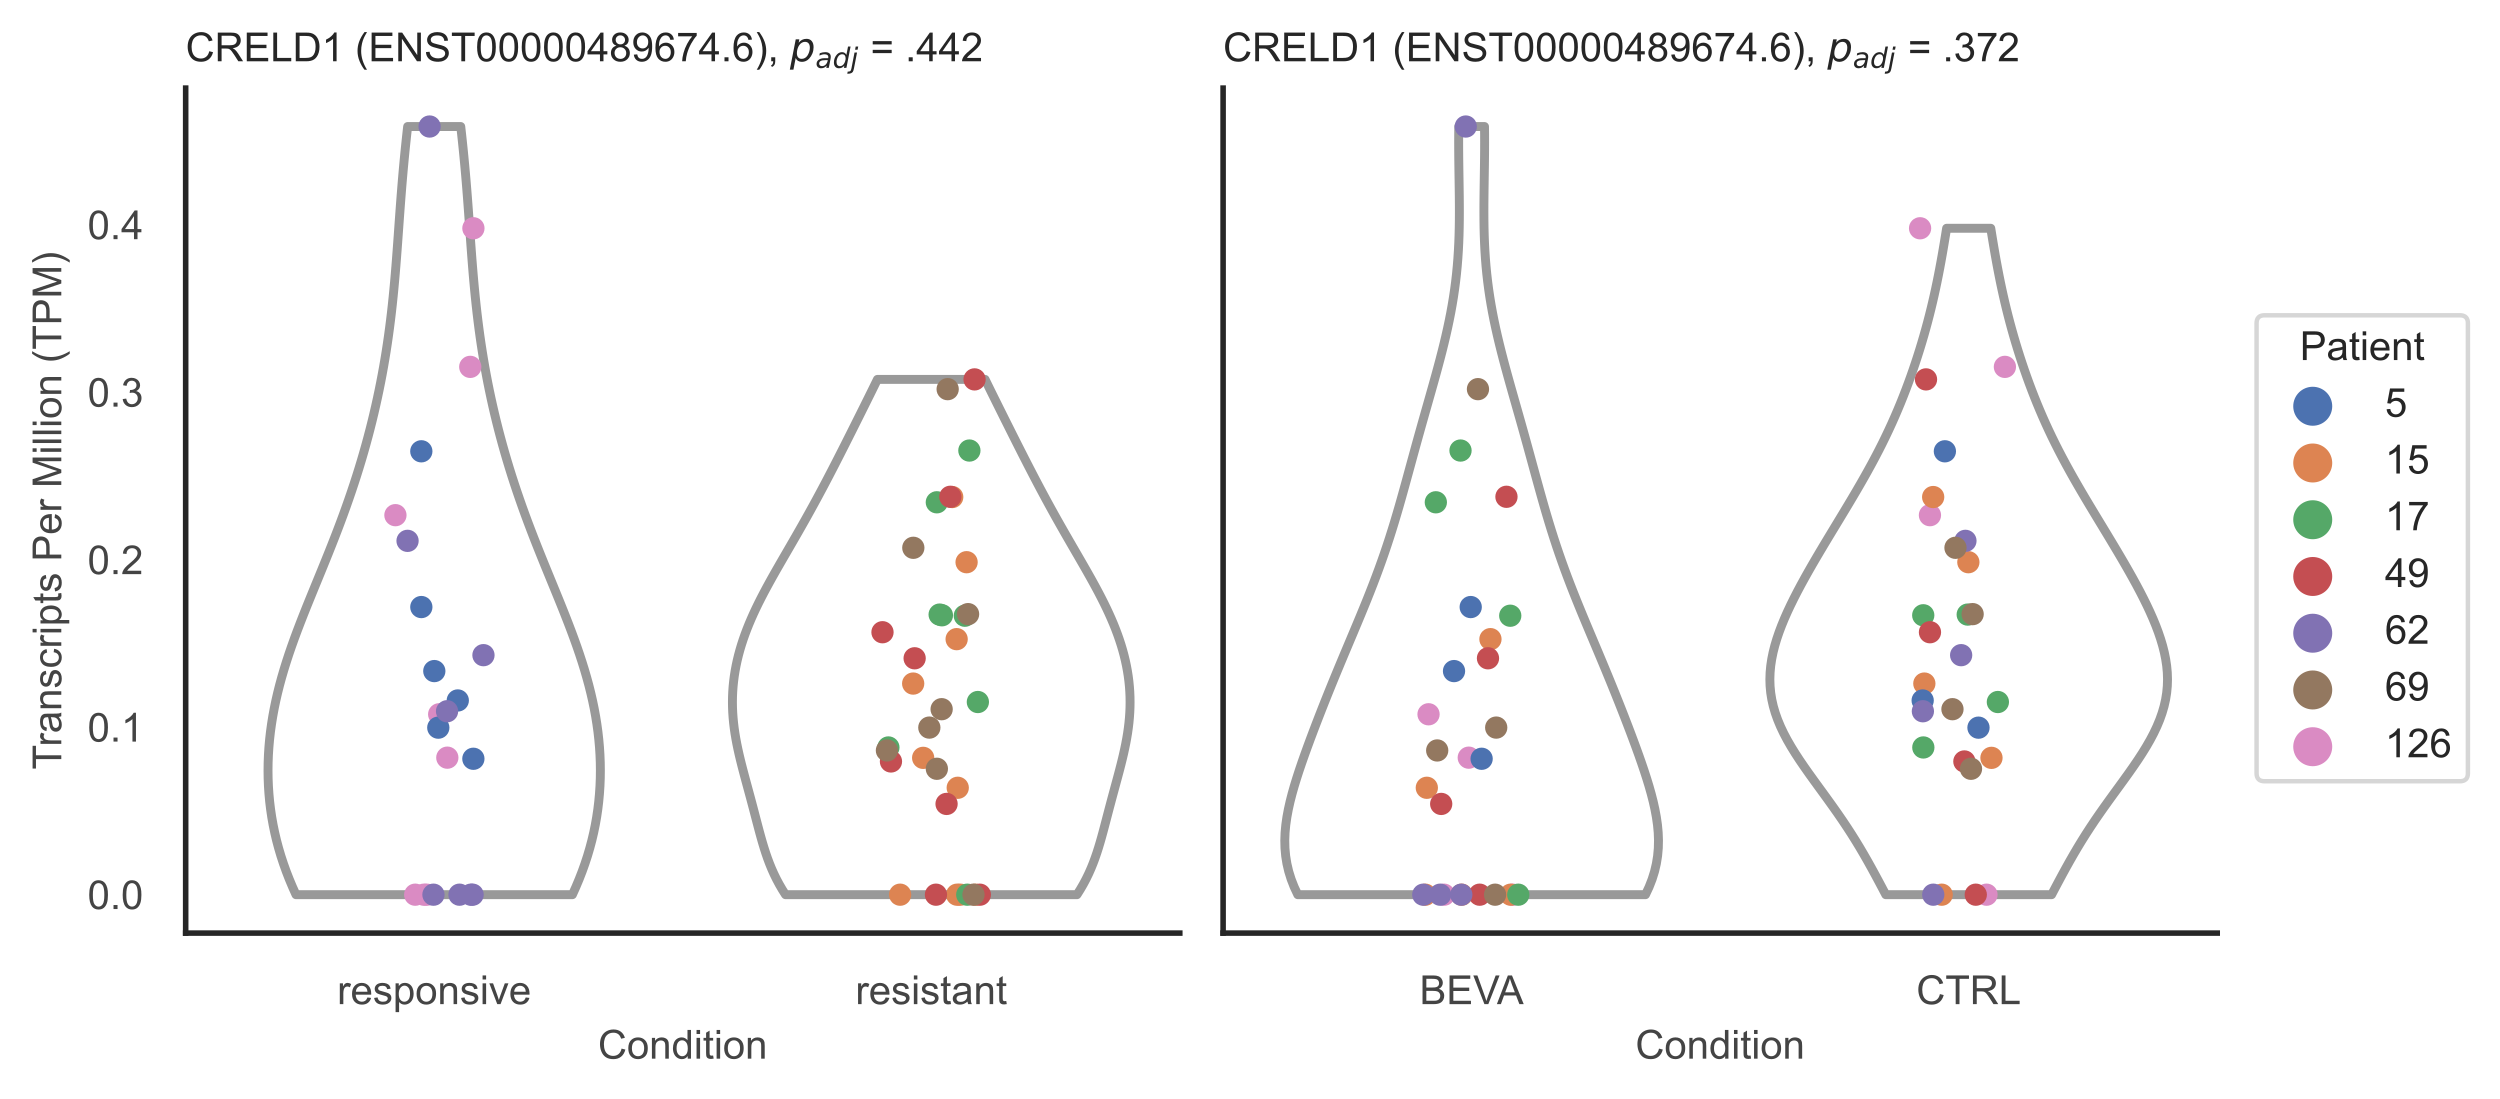 <?xml version="1.0" encoding="utf-8" standalone="no"?>
<!DOCTYPE svg PUBLIC "-//W3C//DTD SVG 1.1//EN"
  "http://www.w3.org/Graphics/SVG/1.1/DTD/svg11.dtd">
<!-- Created with matplotlib (https://matplotlib.org/) -->
<svg height="246.51pt" version="1.1" viewBox="0 0 560.896 246.51" width="560.896pt" xmlns="http://www.w3.org/2000/svg" xmlns:xlink="http://www.w3.org/1999/xlink">
 <defs>
  <style type="text/css">*{stroke-linecap:butt;stroke-linejoin:round;}</style>
 </defs>
 <g id="figure_1">
  <g id="patch_1">
   <path d="M 0 246.51 
L 560.896 246.51 
L 560.896 0 
L 0 0 
z
" style="fill:#ffffff;"/>
  </g>
  <g id="axes_1">
   <g id="patch_2">
    <path d="M 41.656 209.348 
L 264.694 209.348 
L 264.694 19.77 
L 41.656 19.77 
z
" style="fill:#ffffff;"/>
   </g>
   <g id="matplotlib.axis_1">
    <g id="xtick_1">
     <g id="text_1">
      <!-- responsive -->
      <g style="fill:#444444;" transform="translate(75.655 225.29)scale(0.09 -0.09)">
       <defs>
        <path d="M 6.5 0 
L 6.5 51.859 
L 14.406 51.859 
L 14.406 44 
Q 17.438 49.516 20 51.266 
Q 22.562 53.031 25.641 53.031 
Q 30.078 53.031 34.672 50.203 
L 31.641 42.047 
Q 28.422 43.953 25.203 43.953 
Q 22.312 43.953 20.016 42.219 
Q 17.719 40.484 16.75 37.406 
Q 15.281 32.719 15.281 27.156 
L 15.281 0 
z
" id="ArialMT-114"/>
        <path d="M 42.094 16.703 
L 51.172 15.578 
Q 49.031 7.625 43.219 3.219 
Q 37.406 -1.172 28.375 -1.172 
Q 17 -1.172 10.328 5.828 
Q 3.656 12.844 3.656 25.484 
Q 3.656 38.578 10.391 45.797 
Q 17.141 53.031 27.875 53.031 
Q 38.281 53.031 44.875 45.953 
Q 51.469 38.875 51.469 26.031 
Q 51.469 25.25 51.422 23.688 
L 12.75 23.688 
Q 13.234 15.141 17.578 10.594 
Q 21.922 6.062 28.422 6.062 
Q 33.25 6.062 36.672 8.594 
Q 40.094 11.141 42.094 16.703 
z
M 13.234 30.906 
L 42.188 30.906 
Q 41.609 37.453 38.875 40.719 
Q 34.672 45.797 27.984 45.797 
Q 21.922 45.797 17.797 41.75 
Q 13.672 37.703 13.234 30.906 
z
" id="ArialMT-101"/>
        <path d="M 3.078 15.484 
L 11.766 16.844 
Q 12.5 11.625 15.844 8.844 
Q 19.188 6.062 25.203 6.062 
Q 31.25 6.062 34.172 8.516 
Q 37.109 10.984 37.109 14.312 
Q 37.109 17.281 34.516 19 
Q 32.719 20.172 25.531 21.969 
Q 15.875 24.422 12.141 26.203 
Q 8.406 27.984 6.469 31.125 
Q 4.547 34.281 4.547 38.094 
Q 4.547 41.547 6.125 44.5 
Q 7.719 47.469 10.453 49.422 
Q 12.5 50.922 16.031 51.969 
Q 19.578 53.031 23.641 53.031 
Q 29.734 53.031 34.344 51.266 
Q 38.969 49.516 41.156 46.5 
Q 43.359 43.5 44.188 38.484 
L 35.594 37.312 
Q 35.016 41.312 32.203 43.547 
Q 29.391 45.797 24.266 45.797 
Q 18.219 45.797 15.625 43.797 
Q 13.031 41.797 13.031 39.109 
Q 13.031 37.406 14.109 36.031 
Q 15.188 34.625 17.484 33.688 
Q 18.797 33.203 25.25 31.453 
Q 34.578 28.953 38.25 27.359 
Q 41.938 25.781 44.031 22.75 
Q 46.141 19.734 46.141 15.234 
Q 46.141 10.844 43.578 6.953 
Q 41.016 3.078 36.172 0.953 
Q 31.344 -1.172 25.25 -1.172 
Q 15.141 -1.172 9.844 3.031 
Q 4.547 7.234 3.078 15.484 
z
" id="ArialMT-115"/>
        <path d="M 6.594 -19.875 
L 6.594 51.859 
L 14.594 51.859 
L 14.594 45.125 
Q 17.438 49.078 21 51.047 
Q 24.562 53.031 29.641 53.031 
Q 36.281 53.031 41.359 49.609 
Q 46.438 46.188 49.016 39.953 
Q 51.609 33.734 51.609 26.312 
Q 51.609 18.359 48.75 11.984 
Q 45.906 5.609 40.453 2.219 
Q 35.016 -1.172 29 -1.172 
Q 24.609 -1.172 21.109 0.688 
Q 17.625 2.547 15.375 5.375 
L 15.375 -19.875 
z
M 14.547 25.641 
Q 14.547 15.625 18.594 10.844 
Q 22.656 6.062 28.422 6.062 
Q 34.281 6.062 38.453 11.016 
Q 42.625 15.969 42.625 26.375 
Q 42.625 36.281 38.547 41.203 
Q 34.469 46.141 28.812 46.141 
Q 23.188 46.141 18.859 40.891 
Q 14.547 35.641 14.547 25.641 
z
" id="ArialMT-112"/>
        <path d="M 3.328 25.922 
Q 3.328 40.328 11.328 47.266 
Q 18.016 53.031 27.641 53.031 
Q 38.328 53.031 45.109 46.016 
Q 51.906 39.016 51.906 26.656 
Q 51.906 16.656 48.906 10.906 
Q 45.906 5.172 40.156 2 
Q 34.422 -1.172 27.641 -1.172 
Q 16.75 -1.172 10.031 5.812 
Q 3.328 12.797 3.328 25.922 
z
M 12.359 25.922 
Q 12.359 15.969 16.703 11.016 
Q 21.047 6.062 27.641 6.062 
Q 34.188 6.062 38.531 11.031 
Q 42.875 16.016 42.875 26.219 
Q 42.875 35.844 38.5 40.797 
Q 34.125 45.75 27.641 45.75 
Q 21.047 45.75 16.703 40.812 
Q 12.359 35.891 12.359 25.922 
z
" id="ArialMT-111"/>
        <path d="M 6.594 0 
L 6.594 51.859 
L 14.5 51.859 
L 14.5 44.484 
Q 20.219 53.031 31 53.031 
Q 35.688 53.031 39.625 51.344 
Q 43.562 49.656 45.516 46.922 
Q 47.469 44.188 48.25 40.438 
Q 48.734 37.984 48.734 31.891 
L 48.734 0 
L 39.938 0 
L 39.938 31.547 
Q 39.938 36.922 38.906 39.578 
Q 37.891 42.234 35.281 43.812 
Q 32.672 45.406 29.156 45.406 
Q 23.531 45.406 19.453 41.844 
Q 15.375 38.281 15.375 28.328 
L 15.375 0 
z
" id="ArialMT-110"/>
        <path d="M 6.641 61.469 
L 6.641 71.578 
L 15.438 71.578 
L 15.438 61.469 
z
M 6.641 0 
L 6.641 51.859 
L 15.438 51.859 
L 15.438 0 
z
" id="ArialMT-105"/>
        <path d="M 21 0 
L 1.266 51.859 
L 10.547 51.859 
L 21.688 20.797 
Q 23.484 15.766 25 10.359 
Q 26.172 14.453 28.266 20.219 
L 39.797 51.859 
L 48.828 51.859 
L 29.203 0 
z
" id="ArialMT-118"/>
       </defs>
       <use xlink:href="#ArialMT-114"/>
       <use x="33.301" xlink:href="#ArialMT-101"/>
       <use x="88.916" xlink:href="#ArialMT-115"/>
       <use x="138.916" xlink:href="#ArialMT-112"/>
       <use x="194.531" xlink:href="#ArialMT-111"/>
       <use x="250.146" xlink:href="#ArialMT-110"/>
       <use x="305.762" xlink:href="#ArialMT-115"/>
       <use x="355.762" xlink:href="#ArialMT-105"/>
       <use x="377.979" xlink:href="#ArialMT-118"/>
       <use x="427.979" xlink:href="#ArialMT-101"/>
      </g>
     </g>
    </g>
    <g id="xtick_2">
     <g id="text_2">
      <!-- resistant -->
      <g style="fill:#444444;" transform="translate(191.929 225.29)scale(0.09 -0.09)">
       <defs>
        <path d="M 25.781 7.859 
L 27.047 0.094 
Q 23.344 -0.688 20.406 -0.688 
Q 15.625 -0.688 12.984 0.828 
Q 10.359 2.344 9.281 4.812 
Q 8.203 7.281 8.203 15.188 
L 8.203 45.016 
L 1.766 45.016 
L 1.766 51.859 
L 8.203 51.859 
L 8.203 64.703 
L 16.938 69.969 
L 16.938 51.859 
L 25.781 51.859 
L 25.781 45.016 
L 16.938 45.016 
L 16.938 14.703 
Q 16.938 10.938 17.406 9.859 
Q 17.875 8.797 18.922 8.156 
Q 19.969 7.516 21.922 7.516 
Q 23.391 7.516 25.781 7.859 
z
" id="ArialMT-116"/>
        <path d="M 40.438 6.391 
Q 35.547 2.25 31.031 0.531 
Q 26.516 -1.172 21.344 -1.172 
Q 12.797 -1.172 8.203 3 
Q 3.609 7.172 3.609 13.672 
Q 3.609 17.484 5.344 20.625 
Q 7.078 23.781 9.891 25.688 
Q 12.703 27.594 16.219 28.562 
Q 18.797 29.25 24.031 29.891 
Q 34.672 31.156 39.703 32.906 
Q 39.75 34.719 39.75 35.203 
Q 39.75 40.578 37.25 42.781 
Q 33.891 45.75 27.25 45.75 
Q 21.047 45.75 18.094 43.578 
Q 15.141 41.406 13.719 35.891 
L 5.125 37.062 
Q 6.297 42.578 8.984 45.969 
Q 11.672 49.359 16.75 51.188 
Q 21.828 53.031 28.516 53.031 
Q 35.156 53.031 39.297 51.469 
Q 43.453 49.906 45.406 47.531 
Q 47.359 45.172 48.141 41.547 
Q 48.578 39.312 48.578 33.453 
L 48.578 21.734 
Q 48.578 9.469 49.141 6.219 
Q 49.703 2.984 51.375 0 
L 42.188 0 
Q 40.828 2.734 40.438 6.391 
z
M 39.703 26.031 
Q 34.906 24.078 25.344 22.703 
Q 19.922 21.922 17.672 20.938 
Q 15.438 19.969 14.203 18.094 
Q 12.984 16.219 12.984 13.922 
Q 12.984 10.406 15.641 8.062 
Q 18.312 5.719 23.438 5.719 
Q 28.516 5.719 32.469 7.938 
Q 36.422 10.156 38.281 14.016 
Q 39.703 17 39.703 22.797 
z
" id="ArialMT-97"/>
       </defs>
       <use xlink:href="#ArialMT-114"/>
       <use x="33.301" xlink:href="#ArialMT-101"/>
       <use x="88.916" xlink:href="#ArialMT-115"/>
       <use x="138.916" xlink:href="#ArialMT-105"/>
       <use x="161.133" xlink:href="#ArialMT-115"/>
       <use x="211.133" xlink:href="#ArialMT-116"/>
       <use x="238.916" xlink:href="#ArialMT-97"/>
       <use x="294.531" xlink:href="#ArialMT-110"/>
       <use x="350.146" xlink:href="#ArialMT-116"/>
      </g>
     </g>
    </g>
    <g id="text_3">
     <!-- Condition -->
     <g style="fill:#444444;" transform="translate(134.163 237.521)scale(0.09 -0.09)">
      <defs>
       <path d="M 58.797 25.094 
L 68.266 22.703 
Q 65.281 11.031 57.547 4.906 
Q 49.812 -1.219 38.625 -1.219 
Q 27.047 -1.219 19.797 3.484 
Q 12.547 8.203 8.766 17.141 
Q 4.984 26.078 4.984 36.328 
Q 4.984 47.516 9.25 55.828 
Q 13.531 64.156 21.406 68.469 
Q 29.297 72.797 38.766 72.797 
Q 49.516 72.797 56.828 67.328 
Q 64.156 61.859 67.047 51.953 
L 57.719 49.75 
Q 55.219 57.562 50.484 61.125 
Q 45.75 64.703 38.578 64.703 
Q 30.328 64.703 24.781 60.734 
Q 19.234 56.781 16.984 50.109 
Q 14.75 43.453 14.75 36.375 
Q 14.75 27.25 17.406 20.438 
Q 20.062 13.625 25.672 10.25 
Q 31.297 6.891 37.844 6.891 
Q 45.797 6.891 51.312 11.469 
Q 56.844 16.062 58.797 25.094 
z
" id="ArialMT-67"/>
       <path d="M 40.234 0 
L 40.234 6.547 
Q 35.297 -1.172 25.734 -1.172 
Q 19.531 -1.172 14.328 2.25 
Q 9.125 5.672 6.266 11.797 
Q 3.422 17.922 3.422 25.875 
Q 3.422 33.641 6 39.969 
Q 8.594 46.297 13.766 49.656 
Q 18.953 53.031 25.344 53.031 
Q 30.031 53.031 33.688 51.047 
Q 37.359 49.078 39.656 45.906 
L 39.656 71.578 
L 48.391 71.578 
L 48.391 0 
z
M 12.453 25.875 
Q 12.453 15.922 16.641 10.984 
Q 20.844 6.062 26.562 6.062 
Q 32.328 6.062 36.344 10.766 
Q 40.375 15.484 40.375 25.141 
Q 40.375 35.797 36.266 40.766 
Q 32.172 45.75 26.172 45.75 
Q 20.312 45.75 16.375 40.969 
Q 12.453 36.188 12.453 25.875 
z
" id="ArialMT-100"/>
      </defs>
      <use xlink:href="#ArialMT-67"/>
      <use x="72.217" xlink:href="#ArialMT-111"/>
      <use x="127.832" xlink:href="#ArialMT-110"/>
      <use x="183.447" xlink:href="#ArialMT-100"/>
      <use x="239.062" xlink:href="#ArialMT-105"/>
      <use x="261.279" xlink:href="#ArialMT-116"/>
      <use x="289.062" xlink:href="#ArialMT-105"/>
      <use x="311.279" xlink:href="#ArialMT-111"/>
      <use x="366.895" xlink:href="#ArialMT-110"/>
     </g>
    </g>
   </g>
   <g id="matplotlib.axis_2">
    <g id="ytick_1">
     <g id="text_4">
      <!-- 0.0 -->
      <g style="fill:#444444;" transform="translate(19.646 203.952)scale(0.09 -0.09)">
       <defs>
        <path d="M 4.156 35.297 
Q 4.156 48 6.766 55.734 
Q 9.375 63.484 14.516 67.672 
Q 19.672 71.875 27.484 71.875 
Q 33.25 71.875 37.594 69.547 
Q 41.938 67.234 44.766 62.859 
Q 47.609 58.5 49.219 52.219 
Q 50.828 45.953 50.828 35.297 
Q 50.828 22.703 48.234 14.969 
Q 45.656 7.234 40.5 3 
Q 35.359 -1.219 27.484 -1.219 
Q 17.141 -1.219 11.234 6.203 
Q 4.156 15.141 4.156 35.297 
z
M 13.188 35.297 
Q 13.188 17.672 17.312 11.828 
Q 21.438 6 27.484 6 
Q 33.547 6 37.672 11.859 
Q 41.797 17.719 41.797 35.297 
Q 41.797 52.984 37.672 58.781 
Q 33.547 64.594 27.391 64.594 
Q 21.344 64.594 17.719 59.469 
Q 13.188 52.938 13.188 35.297 
z
" id="ArialMT-48"/>
        <path d="M 9.078 0 
L 9.078 10.016 
L 19.094 10.016 
L 19.094 0 
z
" id="ArialMT-46"/>
       </defs>
       <use xlink:href="#ArialMT-48"/>
       <use x="55.615" xlink:href="#ArialMT-46"/>
       <use x="83.398" xlink:href="#ArialMT-48"/>
      </g>
     </g>
    </g>
    <g id="ytick_2">
     <g id="text_5">
      <!-- 0.1 -->
      <g style="fill:#444444;" transform="translate(19.646 166.379)scale(0.09 -0.09)">
       <defs>
        <path d="M 37.25 0 
L 28.469 0 
L 28.469 56 
Q 25.297 52.984 20.141 49.953 
Q 14.984 46.922 10.891 45.406 
L 10.891 53.906 
Q 18.266 57.375 23.781 62.297 
Q 29.297 67.234 31.594 71.875 
L 37.25 71.875 
z
" id="ArialMT-49"/>
       </defs>
       <use xlink:href="#ArialMT-48"/>
       <use x="55.615" xlink:href="#ArialMT-46"/>
       <use x="83.398" xlink:href="#ArialMT-49"/>
      </g>
     </g>
    </g>
    <g id="ytick_3">
     <g id="text_6">
      <!-- 0.2 -->
      <g style="fill:#444444;" transform="translate(19.646 128.806)scale(0.09 -0.09)">
       <defs>
        <path d="M 50.344 8.453 
L 50.344 0 
L 3.031 0 
Q 2.938 3.172 4.047 6.109 
Q 5.859 10.938 9.828 15.625 
Q 13.812 20.312 21.344 26.469 
Q 33.016 36.031 37.109 41.625 
Q 41.219 47.219 41.219 52.203 
Q 41.219 57.422 37.469 61 
Q 33.734 64.594 27.734 64.594 
Q 21.391 64.594 17.578 60.781 
Q 13.766 56.984 13.719 50.25 
L 4.688 51.172 
Q 5.609 61.281 11.656 66.578 
Q 17.719 71.875 27.938 71.875 
Q 38.234 71.875 44.234 66.156 
Q 50.25 60.453 50.25 52 
Q 50.25 47.703 48.484 43.547 
Q 46.734 39.406 42.656 34.812 
Q 38.578 30.219 29.109 22.219 
Q 21.188 15.578 18.938 13.203 
Q 16.703 10.844 15.234 8.453 
z
" id="ArialMT-50"/>
       </defs>
       <use xlink:href="#ArialMT-48"/>
       <use x="55.615" xlink:href="#ArialMT-46"/>
       <use x="83.398" xlink:href="#ArialMT-50"/>
      </g>
     </g>
    </g>
    <g id="ytick_4">
     <g id="text_7">
      <!-- 0.3 -->
      <g style="fill:#444444;" transform="translate(19.646 91.232)scale(0.09 -0.09)">
       <defs>
        <path d="M 4.203 18.891 
L 12.984 20.062 
Q 14.5 12.594 18.141 9.297 
Q 21.781 6 27 6 
Q 33.203 6 37.469 10.297 
Q 41.75 14.594 41.75 20.953 
Q 41.75 27 37.797 30.922 
Q 33.844 34.859 27.734 34.859 
Q 25.25 34.859 21.531 33.891 
L 22.516 41.609 
Q 23.391 41.5 23.922 41.5 
Q 29.547 41.5 34.031 44.422 
Q 38.531 47.359 38.531 53.469 
Q 38.531 58.297 35.25 61.469 
Q 31.984 64.656 26.812 64.656 
Q 21.688 64.656 18.266 61.422 
Q 14.844 58.203 13.875 51.766 
L 5.078 53.328 
Q 6.688 62.156 12.391 67.016 
Q 18.109 71.875 26.609 71.875 
Q 32.469 71.875 37.391 69.359 
Q 42.328 66.844 44.938 62.5 
Q 47.562 58.156 47.562 53.266 
Q 47.562 48.641 45.062 44.828 
Q 42.578 41.016 37.703 38.766 
Q 44.047 37.312 47.562 32.688 
Q 51.078 28.078 51.078 21.141 
Q 51.078 11.766 44.234 5.25 
Q 37.406 -1.266 26.953 -1.266 
Q 17.531 -1.266 11.297 4.344 
Q 5.078 9.969 4.203 18.891 
z
" id="ArialMT-51"/>
       </defs>
       <use xlink:href="#ArialMT-48"/>
       <use x="55.615" xlink:href="#ArialMT-46"/>
       <use x="83.398" xlink:href="#ArialMT-51"/>
      </g>
     </g>
    </g>
    <g id="ytick_5">
     <g id="text_8">
      <!-- 0.4 -->
      <g style="fill:#444444;" transform="translate(19.646 53.659)scale(0.09 -0.09)">
       <defs>
        <path d="M 32.328 0 
L 32.328 17.141 
L 1.266 17.141 
L 1.266 25.203 
L 33.938 71.578 
L 41.109 71.578 
L 41.109 25.203 
L 50.781 25.203 
L 50.781 17.141 
L 41.109 17.141 
L 41.109 0 
z
M 32.328 25.203 
L 32.328 57.469 
L 9.906 25.203 
z
" id="ArialMT-52"/>
       </defs>
       <use xlink:href="#ArialMT-48"/>
       <use x="55.615" xlink:href="#ArialMT-46"/>
       <use x="83.398" xlink:href="#ArialMT-52"/>
      </g>
     </g>
    </g>
    <g id="text_9">
     <!-- Transcripts Per Million (TPM) -->
     <g style="fill:#444444;" transform="translate(13.752 172.644)rotate(-90)scale(0.09 -0.09)">
      <defs>
       <path d="M 25.922 0 
L 25.922 63.141 
L 2.344 63.141 
L 2.344 71.578 
L 59.078 71.578 
L 59.078 63.141 
L 35.406 63.141 
L 35.406 0 
z
" id="ArialMT-84"/>
       <path d="M 40.438 19 
L 49.078 17.875 
Q 47.656 8.938 41.812 3.875 
Q 35.984 -1.172 27.484 -1.172 
Q 16.844 -1.172 10.375 5.781 
Q 3.906 12.75 3.906 25.734 
Q 3.906 34.125 6.688 40.422 
Q 9.469 46.734 15.156 49.875 
Q 20.844 53.031 27.547 53.031 
Q 35.984 53.031 41.359 48.75 
Q 46.734 44.484 48.25 36.625 
L 39.703 35.297 
Q 38.484 40.531 35.375 43.156 
Q 32.281 45.797 27.875 45.797 
Q 21.234 45.797 17.078 41.031 
Q 12.938 36.281 12.938 25.984 
Q 12.938 15.531 16.938 10.797 
Q 20.953 6.062 27.391 6.062 
Q 32.562 6.062 36.031 9.234 
Q 39.5 12.406 40.438 19 
z
" id="ArialMT-99"/>
       <path id="ArialMT-32"/>
       <path d="M 7.719 0 
L 7.719 71.578 
L 34.719 71.578 
Q 41.844 71.578 45.609 70.906 
Q 50.875 70.016 54.438 67.547 
Q 58.016 65.094 60.188 60.641 
Q 62.359 56.203 62.359 50.875 
Q 62.359 41.75 56.547 35.422 
Q 50.734 29.109 35.547 29.109 
L 17.188 29.109 
L 17.188 0 
z
M 17.188 37.547 
L 35.688 37.547 
Q 44.875 37.547 48.734 40.969 
Q 52.594 44.391 52.594 50.594 
Q 52.594 55.078 50.312 58.266 
Q 48.047 61.469 44.344 62.5 
Q 41.938 63.141 35.5 63.141 
L 17.188 63.141 
z
" id="ArialMT-80"/>
       <path d="M 7.422 0 
L 7.422 71.578 
L 21.688 71.578 
L 38.625 20.906 
Q 40.969 13.812 42.047 10.297 
Q 43.266 14.203 45.844 21.781 
L 62.984 71.578 
L 75.734 71.578 
L 75.734 0 
L 66.609 0 
L 66.609 59.906 
L 45.797 0 
L 37.25 0 
L 16.547 60.938 
L 16.547 0 
z
" id="ArialMT-77"/>
       <path d="M 6.391 0 
L 6.391 71.578 
L 15.188 71.578 
L 15.188 0 
z
" id="ArialMT-108"/>
       <path d="M 23.391 -21.047 
Q 16.109 -11.859 11.078 0.438 
Q 6.062 12.75 6.062 25.922 
Q 6.062 37.547 9.812 48.188 
Q 14.203 60.547 23.391 72.797 
L 29.688 72.797 
Q 23.781 62.641 21.875 58.297 
Q 18.891 51.562 17.188 44.234 
Q 15.094 35.109 15.094 25.875 
Q 15.094 2.391 29.688 -21.047 
z
" id="ArialMT-40"/>
       <path d="M 12.359 -21.047 
L 6.062 -21.047 
Q 20.656 2.391 20.656 25.875 
Q 20.656 35.062 18.562 44.094 
Q 16.891 51.422 13.922 58.156 
Q 12.016 62.547 6.062 72.797 
L 12.359 72.797 
Q 21.531 60.547 25.922 48.188 
Q 29.688 37.547 29.688 25.922 
Q 29.688 12.75 24.625 0.438 
Q 19.578 -11.859 12.359 -21.047 
z
" id="ArialMT-41"/>
      </defs>
      <use xlink:href="#ArialMT-84"/>
      <use x="57.334" xlink:href="#ArialMT-114"/>
      <use x="90.635" xlink:href="#ArialMT-97"/>
      <use x="146.25" xlink:href="#ArialMT-110"/>
      <use x="201.865" xlink:href="#ArialMT-115"/>
      <use x="251.865" xlink:href="#ArialMT-99"/>
      <use x="301.865" xlink:href="#ArialMT-114"/>
      <use x="335.166" xlink:href="#ArialMT-105"/>
      <use x="357.383" xlink:href="#ArialMT-112"/>
      <use x="412.998" xlink:href="#ArialMT-116"/>
      <use x="440.781" xlink:href="#ArialMT-115"/>
      <use x="490.781" xlink:href="#ArialMT-32"/>
      <use x="518.564" xlink:href="#ArialMT-80"/>
      <use x="585.264" xlink:href="#ArialMT-101"/>
      <use x="640.879" xlink:href="#ArialMT-114"/>
      <use x="674.18" xlink:href="#ArialMT-32"/>
      <use x="701.963" xlink:href="#ArialMT-77"/>
      <use x="785.264" xlink:href="#ArialMT-105"/>
      <use x="807.48" xlink:href="#ArialMT-108"/>
      <use x="829.697" xlink:href="#ArialMT-108"/>
      <use x="851.914" xlink:href="#ArialMT-105"/>
      <use x="874.131" xlink:href="#ArialMT-111"/>
      <use x="929.746" xlink:href="#ArialMT-110"/>
      <use x="985.361" xlink:href="#ArialMT-32"/>
      <use x="1013.145" xlink:href="#ArialMT-40"/>
      <use x="1046.445" xlink:href="#ArialMT-84"/>
      <use x="1107.529" xlink:href="#ArialMT-80"/>
      <use x="1174.229" xlink:href="#ArialMT-77"/>
      <use x="1257.529" xlink:href="#ArialMT-41"/>
     </g>
    </g>
   </g>
   <g id="PolyCollection_1">
    <defs>
     <path d="M 128.424 -45.779 
L 66.407 -45.779 
L 65.625 -47.52 
L 64.895 -49.26 
L 64.217 -51.001 
L 63.594 -52.742 
L 63.023 -54.483 
L 62.507 -56.224 
L 62.044 -57.965 
L 61.633 -59.706 
L 61.274 -61.446 
L 60.966 -63.187 
L 60.708 -64.928 
L 60.499 -66.669 
L 60.338 -68.41 
L 60.223 -70.151 
L 60.155 -71.891 
L 60.132 -73.632 
L 60.155 -75.373 
L 60.221 -77.114 
L 60.331 -78.855 
L 60.485 -80.596 
L 60.681 -82.337 
L 60.92 -84.077 
L 61.2 -85.818 
L 61.522 -87.559 
L 61.883 -89.3 
L 62.283 -91.041 
L 62.721 -92.782 
L 63.195 -94.522 
L 63.704 -96.263 
L 64.245 -98.004 
L 64.815 -99.745 
L 65.413 -101.486 
L 66.036 -103.227 
L 66.681 -104.968 
L 67.345 -106.708 
L 68.025 -108.449 
L 68.718 -110.19 
L 69.421 -111.931 
L 70.131 -113.672 
L 70.844 -115.413 
L 71.558 -117.153 
L 72.271 -118.894 
L 72.98 -120.635 
L 73.682 -122.376 
L 74.376 -124.117 
L 75.06 -125.858 
L 75.732 -127.599 
L 76.391 -129.339 
L 77.036 -131.08 
L 77.665 -132.821 
L 78.278 -134.562 
L 78.875 -136.303 
L 79.455 -138.044 
L 80.018 -139.784 
L 80.563 -141.525 
L 81.09 -143.266 
L 81.6 -145.007 
L 82.092 -146.748 
L 82.566 -148.489 
L 83.023 -150.229 
L 83.462 -151.97 
L 83.883 -153.711 
L 84.287 -155.452 
L 84.673 -157.193 
L 85.042 -158.934 
L 85.394 -160.675 
L 85.728 -162.415 
L 86.046 -164.156 
L 86.346 -165.897 
L 86.63 -167.638 
L 86.898 -169.379 
L 87.15 -171.12 
L 87.386 -172.86 
L 87.608 -174.601 
L 87.816 -176.342 
L 88.011 -178.083 
L 88.193 -179.824 
L 88.364 -181.565 
L 88.525 -183.306 
L 88.677 -185.046 
L 88.82 -186.787 
L 88.957 -188.528 
L 89.089 -190.269 
L 89.217 -192.01 
L 89.343 -193.751 
L 89.467 -195.491 
L 89.592 -197.232 
L 89.718 -198.973 
L 89.847 -200.714 
L 89.979 -202.455 
L 90.116 -204.196 
L 90.259 -205.937 
L 90.408 -207.677 
L 90.564 -209.418 
L 90.728 -211.159 
L 90.899 -212.9 
L 91.078 -214.641 
L 91.264 -216.382 
L 91.458 -218.122 
L 103.373 -218.122 
L 103.373 -218.122 
L 103.567 -216.382 
L 103.753 -214.641 
L 103.932 -212.9 
L 104.103 -211.159 
L 104.267 -209.418 
L 104.423 -207.677 
L 104.572 -205.937 
L 104.715 -204.196 
L 104.852 -202.455 
L 104.984 -200.714 
L 105.113 -198.973 
L 105.239 -197.232 
L 105.364 -195.491 
L 105.488 -193.751 
L 105.613 -192.01 
L 105.742 -190.269 
L 105.873 -188.528 
L 106.011 -186.787 
L 106.154 -185.046 
L 106.306 -183.306 
L 106.467 -181.565 
L 106.638 -179.824 
L 106.82 -178.083 
L 107.015 -176.342 
L 107.223 -174.601 
L 107.445 -172.86 
L 107.681 -171.12 
L 107.933 -169.379 
L 108.201 -167.638 
L 108.485 -165.897 
L 108.785 -164.156 
L 109.103 -162.415 
L 109.437 -160.675 
L 109.789 -158.934 
L 110.158 -157.193 
L 110.544 -155.452 
L 110.948 -153.711 
L 111.369 -151.97 
L 111.808 -150.229 
L 112.265 -148.489 
L 112.739 -146.748 
L 113.231 -145.007 
L 113.741 -143.266 
L 114.268 -141.525 
L 114.813 -139.784 
L 115.376 -138.044 
L 115.956 -136.303 
L 116.553 -134.562 
L 117.166 -132.821 
L 117.795 -131.08 
L 118.44 -129.339 
L 119.099 -127.599 
L 119.771 -125.858 
L 120.455 -124.117 
L 121.149 -122.376 
L 121.851 -120.635 
L 122.56 -118.894 
L 123.273 -117.153 
L 123.987 -115.413 
L 124.7 -113.672 
L 125.41 -111.931 
L 126.113 -110.19 
L 126.805 -108.449 
L 127.485 -106.708 
L 128.149 -104.968 
L 128.794 -103.227 
L 129.418 -101.486 
L 130.016 -99.745 
L 130.586 -98.004 
L 131.127 -96.263 
L 131.635 -94.522 
L 132.11 -92.782 
L 132.548 -91.041 
L 132.948 -89.3 
L 133.309 -87.559 
L 133.631 -85.818 
L 133.911 -84.077 
L 134.15 -82.337 
L 134.346 -80.596 
L 134.5 -78.855 
L 134.61 -77.114 
L 134.676 -75.373 
L 134.698 -73.632 
L 134.676 -71.891 
L 134.608 -70.151 
L 134.493 -68.41 
L 134.332 -66.669 
L 134.123 -64.928 
L 133.865 -63.187 
L 133.557 -61.446 
L 133.198 -59.706 
L 132.787 -57.965 
L 132.324 -56.224 
L 131.808 -54.483 
L 131.237 -52.742 
L 130.613 -51.001 
L 129.936 -49.26 
L 129.206 -47.52 
L 128.424 -45.779 
z
" id="me35c93ce21" style="stroke:#999999;stroke-width:2;"/>
    </defs>
    <g clip-path="url(#p56cff89fa7)">
     <use style="fill:#ffffff;stroke:#999999;stroke-width:2;" x="0" xlink:href="#me35c93ce21" y="246.51"/>
    </g>
   </g>
   <g id="PolyCollection_2">
    <defs>
     <path d="M 241.63 -45.779 
L 176.239 -45.779 
L 175.503 -46.947 
L 174.825 -48.114 
L 174.202 -49.282 
L 173.633 -50.45 
L 173.112 -51.618 
L 172.636 -52.785 
L 172.199 -53.953 
L 171.795 -55.121 
L 171.421 -56.289 
L 171.069 -57.457 
L 170.735 -58.624 
L 170.414 -59.792 
L 170.102 -60.96 
L 169.795 -62.128 
L 169.489 -63.296 
L 169.184 -64.463 
L 168.875 -65.631 
L 168.564 -66.799 
L 168.25 -67.967 
L 167.934 -69.134 
L 167.616 -70.302 
L 167.299 -71.47 
L 166.985 -72.638 
L 166.676 -73.806 
L 166.374 -74.973 
L 166.084 -76.141 
L 165.807 -77.309 
L 165.547 -78.477 
L 165.307 -79.644 
L 165.088 -80.812 
L 164.893 -81.98 
L 164.724 -83.148 
L 164.584 -84.316 
L 164.473 -85.483 
L 164.392 -86.651 
L 164.343 -87.819 
L 164.327 -88.987 
L 164.343 -90.155 
L 164.393 -91.322 
L 164.476 -92.49 
L 164.593 -93.658 
L 164.744 -94.826 
L 164.928 -95.993 
L 165.145 -97.161 
L 165.396 -98.329 
L 165.679 -99.497 
L 165.995 -100.665 
L 166.343 -101.832 
L 166.723 -103 
L 167.133 -104.168 
L 167.572 -105.336 
L 168.04 -106.504 
L 168.536 -107.671 
L 169.057 -108.839 
L 169.602 -110.007 
L 170.17 -111.175 
L 170.759 -112.342 
L 171.366 -113.51 
L 171.989 -114.678 
L 172.626 -115.846 
L 173.275 -117.014 
L 173.934 -118.181 
L 174.6 -119.349 
L 175.272 -120.517 
L 175.947 -121.685 
L 176.624 -122.853 
L 177.3 -124.02 
L 177.975 -125.188 
L 178.648 -126.356 
L 179.316 -127.524 
L 179.98 -128.691 
L 180.639 -129.859 
L 181.292 -131.027 
L 181.939 -132.195 
L 182.58 -133.363 
L 183.215 -134.53 
L 183.844 -135.698 
L 184.468 -136.866 
L 185.086 -138.034 
L 185.699 -139.201 
L 186.307 -140.369 
L 186.912 -141.537 
L 187.512 -142.705 
L 188.11 -143.873 
L 188.704 -145.04 
L 189.296 -146.208 
L 189.886 -147.376 
L 190.474 -148.544 
L 191.061 -149.712 
L 191.646 -150.879 
L 192.23 -152.047 
L 192.813 -153.215 
L 193.395 -154.383 
L 193.976 -155.55 
L 194.556 -156.718 
L 195.135 -157.886 
L 195.712 -159.054 
L 196.286 -160.222 
L 196.858 -161.389 
L 221.011 -161.389 
L 221.011 -161.389 
L 221.583 -160.222 
L 222.157 -159.054 
L 222.734 -157.886 
L 223.313 -156.718 
L 223.893 -155.55 
L 224.474 -154.383 
L 225.056 -153.215 
L 225.639 -152.047 
L 226.223 -150.879 
L 226.808 -149.712 
L 227.395 -148.544 
L 227.983 -147.376 
L 228.573 -146.208 
L 229.165 -145.04 
L 229.759 -143.873 
L 230.357 -142.705 
L 230.957 -141.537 
L 231.562 -140.369 
L 232.17 -139.201 
L 232.783 -138.034 
L 233.401 -136.866 
L 234.025 -135.698 
L 234.654 -134.53 
L 235.289 -133.363 
L 235.93 -132.195 
L 236.577 -131.027 
L 237.23 -129.859 
L 237.889 -128.691 
L 238.553 -127.524 
L 239.221 -126.356 
L 239.894 -125.188 
L 240.569 -124.02 
L 241.245 -122.853 
L 241.922 -121.685 
L 242.597 -120.517 
L 243.269 -119.349 
L 243.935 -118.181 
L 244.594 -117.014 
L 245.243 -115.846 
L 245.88 -114.678 
L 246.503 -113.51 
L 247.11 -112.342 
L 247.699 -111.175 
L 248.267 -110.007 
L 248.812 -108.839 
L 249.333 -107.671 
L 249.829 -106.504 
L 250.297 -105.336 
L 250.736 -104.168 
L 251.146 -103 
L 251.526 -101.832 
L 251.874 -100.665 
L 252.19 -99.497 
L 252.473 -98.329 
L 252.724 -97.161 
L 252.941 -95.993 
L 253.125 -94.826 
L 253.276 -93.658 
L 253.393 -92.49 
L 253.476 -91.322 
L 253.526 -90.155 
L 253.542 -88.987 
L 253.526 -87.819 
L 253.477 -86.651 
L 253.396 -85.483 
L 253.285 -84.316 
L 253.145 -83.148 
L 252.976 -81.98 
L 252.781 -80.812 
L 252.563 -79.644 
L 252.322 -78.477 
L 252.062 -77.309 
L 251.785 -76.141 
L 251.495 -74.973 
L 251.194 -73.806 
L 250.884 -72.638 
L 250.57 -71.47 
L 250.253 -70.302 
L 249.935 -69.134 
L 249.619 -67.967 
L 249.305 -66.799 
L 248.994 -65.631 
L 248.686 -64.463 
L 248.38 -63.296 
L 248.074 -62.128 
L 247.767 -60.96 
L 247.455 -59.792 
L 247.134 -58.624 
L 246.8 -57.457 
L 246.448 -56.289 
L 246.074 -55.121 
L 245.67 -53.953 
L 245.233 -52.785 
L 244.757 -51.618 
L 244.236 -50.45 
L 243.667 -49.282 
L 243.044 -48.114 
L 242.366 -46.947 
L 241.63 -45.779 
z
" id="mf688adfa43" style="stroke:#999999;stroke-width:2;"/>
    </defs>
    <g clip-path="url(#p56cff89fa7)">
     <use style="fill:#ffffff;stroke:#999999;stroke-width:2;" x="0" xlink:href="#mf688adfa43" y="246.51"/>
    </g>
   </g>
   <g id="PathCollection_1"/>
   <g id="PathCollection_2"/>
   <g id="PathCollection_3"/>
   <g id="PathCollection_4"/>
   <g id="PathCollection_5"/>
   <g id="PathCollection_6"/>
   <g id="PathCollection_7"/>
   <g id="patch_3">
    <path d="M 41.656 209.348 
L 41.656 19.77 
" style="fill:none;stroke:#262626;stroke-linecap:square;stroke-linejoin:miter;stroke-width:1.25;"/>
   </g>
   <g id="patch_4">
    <path d="M 41.656 209.348 
L 264.694 209.348 
" style="fill:none;stroke:#262626;stroke-linecap:square;stroke-linejoin:miter;stroke-width:1.25;"/>
   </g>
   <g id="PathCollection_8">
    <defs>
     <path d="M 0 2.5 
C 0.663 2.5 1.299 2.237 1.768 1.768 
C 2.237 1.299 2.5 0.663 2.5 -0 
C 2.5 -0.663 2.237 -1.299 1.768 -1.768 
C 1.299 -2.237 0.663 -2.5 0 -2.5 
C -0.663 -2.5 -1.299 -2.237 -1.768 -1.768 
C -2.237 -1.299 -2.5 -0.663 -2.5 0 
C -2.5 0.663 -2.237 1.299 -1.768 1.768 
C -1.299 2.237 -0.663 2.5 0 2.5 
z
" id="C0_0_32087fae80"/>
    </defs>
    <g clip-path="url(#p56cff89fa7)">
     <use style="fill:#da8bc3;" x="100.36" xlink:href="#C0_0_32087fae80" y="169.989"/>
    </g>
    <g clip-path="url(#p56cff89fa7)">
     <use style="fill:#da8bc3;" x="95.737" xlink:href="#C0_0_32087fae80" y="200.731"/>
    </g>
    <g clip-path="url(#p56cff89fa7)">
     <use style="fill:#da8bc3;" x="95.11" xlink:href="#C0_0_32087fae80" y="200.731"/>
    </g>
    <g clip-path="url(#p56cff89fa7)">
     <use style="fill:#da8bc3;" x="98.534" xlink:href="#C0_0_32087fae80" y="160.254"/>
    </g>
    <g clip-path="url(#p56cff89fa7)">
     <use style="fill:#da8bc3;" x="93.159" xlink:href="#C0_0_32087fae80" y="200.731"/>
    </g>
    <g clip-path="url(#p56cff89fa7)">
     <use style="fill:#da8bc3;" x="105.506" xlink:href="#C0_0_32087fae80" y="82.31"/>
    </g>
    <g clip-path="url(#p56cff89fa7)">
     <use style="fill:#da8bc3;" x="88.716" xlink:href="#C0_0_32087fae80" y="115.583"/>
    </g>
    <g clip-path="url(#p56cff89fa7)">
     <use style="fill:#da8bc3;" x="106.212" xlink:href="#C0_0_32087fae80" y="51.215"/>
    </g>
    <g clip-path="url(#p56cff89fa7)">
     <use style="fill:#4c72b0;" x="94.529" xlink:href="#C0_0_32087fae80" y="136.197"/>
    </g>
    <g clip-path="url(#p56cff89fa7)">
     <use style="fill:#4c72b0;" x="106.205" xlink:href="#C0_0_32087fae80" y="170.237"/>
    </g>
    <g clip-path="url(#p56cff89fa7)">
     <use style="fill:#4c72b0;" x="97.44" xlink:href="#C0_0_32087fae80" y="150.563"/>
    </g>
    <g clip-path="url(#p56cff89fa7)">
     <use style="fill:#4c72b0;" x="98.335" xlink:href="#C0_0_32087fae80" y="163.257"/>
    </g>
    <g clip-path="url(#p56cff89fa7)">
     <use style="fill:#4c72b0;" x="94.526" xlink:href="#C0_0_32087fae80" y="101.253"/>
    </g>
    <g clip-path="url(#p56cff89fa7)">
     <use style="fill:#4c72b0;" x="102.707" xlink:href="#C0_0_32087fae80" y="157.155"/>
    </g>
    <g clip-path="url(#p56cff89fa7)">
     <use style="fill:#8172b3;" x="96.385" xlink:href="#C0_0_32087fae80" y="28.387"/>
    </g>
    <g clip-path="url(#p56cff89fa7)">
     <use style="fill:#8172b3;" x="97.249" xlink:href="#C0_0_32087fae80" y="200.731"/>
    </g>
    <g clip-path="url(#p56cff89fa7)">
     <use style="fill:#8172b3;" x="105.65" xlink:href="#C0_0_32087fae80" y="200.731"/>
    </g>
    <g clip-path="url(#p56cff89fa7)">
     <use style="fill:#8172b3;" x="103.093" xlink:href="#C0_0_32087fae80" y="200.731"/>
    </g>
    <g clip-path="url(#p56cff89fa7)">
     <use style="fill:#8172b3;" x="106.031" xlink:href="#C0_0_32087fae80" y="200.731"/>
    </g>
    <g clip-path="url(#p56cff89fa7)">
     <use style="fill:#8172b3;" x="108.469" xlink:href="#C0_0_32087fae80" y="146.991"/>
    </g>
    <g clip-path="url(#p56cff89fa7)">
     <use style="fill:#8172b3;" x="91.438" xlink:href="#C0_0_32087fae80" y="121.344"/>
    </g>
    <g clip-path="url(#p56cff89fa7)">
     <use style="fill:#8172b3;" x="100.298" xlink:href="#C0_0_32087fae80" y="159.575"/>
    </g>
   </g>
   <g id="PathCollection_9">
    <defs>
     <path d="M 0 2.5 
C 0.663 2.5 1.299 2.237 1.768 1.768 
C 2.237 1.299 2.5 0.663 2.5 -0 
C 2.5 -0.663 2.237 -1.299 1.768 -1.768 
C 1.299 -2.237 0.663 -2.5 0 -2.5 
C -0.663 -2.5 -1.299 -2.237 -1.768 -1.768 
C -2.237 -1.299 -2.5 -0.663 -2.5 0 
C -2.5 0.663 -2.237 1.299 -1.768 1.768 
C -1.299 2.237 -0.663 2.5 0 2.5 
z
" id="C1_0_9d68929c33"/>
    </defs>
    <g clip-path="url(#p56cff89fa7)">
     <use style="fill:#dd8452;" x="201.949" xlink:href="#C1_0_9d68929c33" y="200.731"/>
    </g>
    <g clip-path="url(#p56cff89fa7)">
     <use style="fill:#dd8452;" x="214.632" xlink:href="#C1_0_9d68929c33" y="143.398"/>
    </g>
    <g clip-path="url(#p56cff89fa7)">
     <use style="fill:#dd8452;" x="218.858" xlink:href="#C1_0_9d68929c33" y="200.731"/>
    </g>
    <g clip-path="url(#p56cff89fa7)">
     <use style="fill:#dd8452;" x="214.875" xlink:href="#C1_0_9d68929c33" y="176.746"/>
    </g>
    <g clip-path="url(#p56cff89fa7)">
     <use style="fill:#dd8452;" x="214.722" xlink:href="#C1_0_9d68929c33" y="200.731"/>
    </g>
    <g clip-path="url(#p56cff89fa7)">
     <use style="fill:#dd8452;" x="213.639" xlink:href="#C1_0_9d68929c33" y="111.515"/>
    </g>
    <g clip-path="url(#p56cff89fa7)">
     <use style="fill:#dd8452;" x="207.119" xlink:href="#C1_0_9d68929c33" y="170.031"/>
    </g>
    <g clip-path="url(#p56cff89fa7)">
     <use style="fill:#dd8452;" x="204.879" xlink:href="#C1_0_9d68929c33" y="153.364"/>
    </g>
    <g clip-path="url(#p56cff89fa7)">
     <use style="fill:#dd8452;" x="215.436" xlink:href="#C1_0_9d68929c33" y="200.731"/>
    </g>
    <g clip-path="url(#p56cff89fa7)">
     <use style="fill:#dd8452;" x="216.863" xlink:href="#C1_0_9d68929c33" y="126.135"/>
    </g>
    <g clip-path="url(#p56cff89fa7)">
     <use style="fill:#55a868;" x="217.489" xlink:href="#C1_0_9d68929c33" y="101.083"/>
    </g>
    <g clip-path="url(#p56cff89fa7)">
     <use style="fill:#55a868;" x="217.011" xlink:href="#C1_0_9d68929c33" y="200.731"/>
    </g>
    <g clip-path="url(#p56cff89fa7)">
     <use style="fill:#55a868;" x="216.465" xlink:href="#C1_0_9d68929c33" y="138.143"/>
    </g>
    <g clip-path="url(#p56cff89fa7)">
     <use style="fill:#55a868;" x="210.186" xlink:href="#C1_0_9d68929c33" y="112.694"/>
    </g>
    <g clip-path="url(#p56cff89fa7)">
     <use style="fill:#55a868;" x="211.325" xlink:href="#C1_0_9d68929c33" y="138.043"/>
    </g>
    <g clip-path="url(#p56cff89fa7)">
     <use style="fill:#55a868;" x="199.318" xlink:href="#C1_0_9d68929c33" y="167.7"/>
    </g>
    <g clip-path="url(#p56cff89fa7)">
     <use style="fill:#55a868;" x="210.818" xlink:href="#C1_0_9d68929c33" y="137.886"/>
    </g>
    <g clip-path="url(#p56cff89fa7)">
     <use style="fill:#55a868;" x="219.392" xlink:href="#C1_0_9d68929c33" y="157.504"/>
    </g>
    <g clip-path="url(#p56cff89fa7)">
     <use style="fill:#c44e52;" x="205.208" xlink:href="#C1_0_9d68929c33" y="147.691"/>
    </g>
    <g clip-path="url(#p56cff89fa7)">
     <use style="fill:#c44e52;" x="212.371" xlink:href="#C1_0_9d68929c33" y="180.367"/>
    </g>
    <g clip-path="url(#p56cff89fa7)">
     <use style="fill:#c44e52;" x="213.215" xlink:href="#C1_0_9d68929c33" y="111.458"/>
    </g>
    <g clip-path="url(#p56cff89fa7)">
     <use style="fill:#c44e52;" x="219.837" xlink:href="#C1_0_9d68929c33" y="200.731"/>
    </g>
    <g clip-path="url(#p56cff89fa7)">
     <use style="fill:#c44e52;" x="218.653" xlink:href="#C1_0_9d68929c33" y="85.12"/>
    </g>
    <g clip-path="url(#p56cff89fa7)">
     <use style="fill:#c44e52;" x="209.99" xlink:href="#C1_0_9d68929c33" y="200.731"/>
    </g>
    <g clip-path="url(#p56cff89fa7)">
     <use style="fill:#c44e52;" x="197.994" xlink:href="#C1_0_9d68929c33" y="141.846"/>
    </g>
    <g clip-path="url(#p56cff89fa7)">
     <use style="fill:#c44e52;" x="199.894" xlink:href="#C1_0_9d68929c33" y="170.84"/>
    </g>
    <g clip-path="url(#p56cff89fa7)">
     <use style="fill:#937860;" x="212.617" xlink:href="#C1_0_9d68929c33" y="87.308"/>
    </g>
    <g clip-path="url(#p56cff89fa7)">
     <use style="fill:#937860;" x="198.988" xlink:href="#C1_0_9d68929c33" y="168.372"/>
    </g>
    <g clip-path="url(#p56cff89fa7)">
     <use style="fill:#937860;" x="208.504" xlink:href="#C1_0_9d68929c33" y="163.241"/>
    </g>
    <g clip-path="url(#p56cff89fa7)">
     <use style="fill:#937860;" x="218.408" xlink:href="#C1_0_9d68929c33" y="200.731"/>
    </g>
    <g clip-path="url(#p56cff89fa7)">
     <use style="fill:#937860;" x="211.265" xlink:href="#C1_0_9d68929c33" y="159.112"/>
    </g>
    <g clip-path="url(#p56cff89fa7)">
     <use style="fill:#937860;" x="217.197" xlink:href="#C1_0_9d68929c33" y="137.785"/>
    </g>
    <g clip-path="url(#p56cff89fa7)">
     <use style="fill:#937860;" x="204.911" xlink:href="#C1_0_9d68929c33" y="122.903"/>
    </g>
    <g clip-path="url(#p56cff89fa7)">
     <use style="fill:#937860;" x="210.193" xlink:href="#C1_0_9d68929c33" y="172.482"/>
    </g>
   </g>
   <g id="text_10">
    <!-- CRELD1 (ENST00000489674.6), $p_{adj}$ = .442 -->
    <g style="fill:#262626;" transform="translate(41.656 13.77)scale(0.09 -0.09)">
     <defs>
      <path d="M 7.859 0 
L 7.859 71.578 
L 39.594 71.578 
Q 49.172 71.578 54.141 69.641 
Q 59.125 67.719 62.109 62.828 
Q 65.094 57.953 65.094 52.047 
Q 65.094 44.438 60.156 39.203 
Q 55.219 33.984 44.922 32.562 
Q 48.688 30.766 50.641 29 
Q 54.781 25.203 58.5 19.484 
L 70.953 0 
L 59.031 0 
L 49.562 14.891 
Q 45.406 21.344 42.719 24.75 
Q 40.047 28.172 37.922 29.531 
Q 35.797 30.906 33.594 31.453 
Q 31.984 31.781 28.328 31.781 
L 17.328 31.781 
L 17.328 0 
z
M 17.328 39.984 
L 37.703 39.984 
Q 44.188 39.984 47.844 41.328 
Q 51.516 42.672 53.422 45.625 
Q 55.328 48.578 55.328 52.047 
Q 55.328 57.125 51.641 60.391 
Q 47.953 63.672 39.984 63.672 
L 17.328 63.672 
z
" id="ArialMT-82"/>
      <path d="M 7.906 0 
L 7.906 71.578 
L 59.672 71.578 
L 59.672 63.141 
L 17.391 63.141 
L 17.391 41.219 
L 56.984 41.219 
L 56.984 32.812 
L 17.391 32.812 
L 17.391 8.453 
L 61.328 8.453 
L 61.328 0 
z
" id="ArialMT-69"/>
      <path d="M 7.328 0 
L 7.328 71.578 
L 16.797 71.578 
L 16.797 8.453 
L 52.047 8.453 
L 52.047 0 
z
" id="ArialMT-76"/>
      <path d="M 7.719 0 
L 7.719 71.578 
L 32.375 71.578 
Q 40.719 71.578 45.125 70.562 
Q 51.266 69.141 55.609 65.438 
Q 61.281 60.641 64.078 53.188 
Q 66.891 45.75 66.891 36.188 
Q 66.891 28.031 64.984 21.734 
Q 63.094 15.438 60.109 11.297 
Q 57.125 7.172 53.578 4.797 
Q 50.047 2.438 45.047 1.219 
Q 40.047 0 33.547 0 
z
M 17.188 8.453 
L 32.469 8.453 
Q 39.547 8.453 43.578 9.766 
Q 47.609 11.078 50 13.484 
Q 53.375 16.844 55.25 22.531 
Q 57.125 28.219 57.125 36.328 
Q 57.125 47.562 53.438 53.594 
Q 49.75 59.625 44.484 61.672 
Q 40.672 63.141 32.234 63.141 
L 17.188 63.141 
z
" id="ArialMT-68"/>
      <path d="M 7.625 0 
L 7.625 71.578 
L 17.328 71.578 
L 54.938 15.375 
L 54.938 71.578 
L 64.016 71.578 
L 64.016 0 
L 54.297 0 
L 16.703 56.25 
L 16.703 0 
z
" id="ArialMT-78"/>
      <path d="M 4.5 23 
L 13.422 23.781 
Q 14.062 18.406 16.375 14.969 
Q 18.703 11.531 23.578 9.406 
Q 28.469 7.281 34.578 7.281 
Q 39.984 7.281 44.141 8.891 
Q 48.297 10.5 50.312 13.297 
Q 52.344 16.109 52.344 19.438 
Q 52.344 22.797 50.391 25.312 
Q 48.438 27.828 43.953 29.547 
Q 41.062 30.672 31.203 33.031 
Q 21.344 35.406 17.391 37.5 
Q 12.25 40.188 9.734 44.156 
Q 7.234 48.141 7.234 53.078 
Q 7.234 58.5 10.297 63.203 
Q 13.375 67.922 19.281 70.359 
Q 25.203 72.797 32.422 72.797 
Q 40.375 72.797 46.453 70.234 
Q 52.547 67.672 55.812 62.688 
Q 59.078 57.719 59.328 51.422 
L 50.25 50.734 
Q 49.516 57.516 45.281 60.984 
Q 41.062 64.453 32.812 64.453 
Q 24.219 64.453 20.281 61.297 
Q 16.359 58.156 16.359 53.719 
Q 16.359 49.859 19.141 47.359 
Q 21.875 44.875 33.422 42.266 
Q 44.969 39.656 49.266 37.703 
Q 55.516 34.812 58.484 30.391 
Q 61.469 25.984 61.469 20.219 
Q 61.469 14.5 58.203 9.438 
Q 54.938 4.391 48.797 1.578 
Q 42.672 -1.219 35.016 -1.219 
Q 25.297 -1.219 18.719 1.609 
Q 12.156 4.438 8.422 10.125 
Q 4.688 15.828 4.5 23 
z
" id="ArialMT-83"/>
      <path d="M 17.672 38.812 
Q 12.203 40.828 9.562 44.531 
Q 6.938 48.25 6.938 53.422 
Q 6.938 61.234 12.547 66.547 
Q 18.172 71.875 27.484 71.875 
Q 36.859 71.875 42.578 66.422 
Q 48.297 60.984 48.297 53.172 
Q 48.297 48.188 45.672 44.5 
Q 43.062 40.828 37.75 38.812 
Q 44.344 36.672 47.781 31.875 
Q 51.219 27.094 51.219 20.453 
Q 51.219 11.281 44.719 5.031 
Q 38.234 -1.219 27.641 -1.219 
Q 17.047 -1.219 10.547 5.047 
Q 4.047 11.328 4.047 20.703 
Q 4.047 27.688 7.594 32.391 
Q 11.141 37.109 17.672 38.812 
z
M 15.922 53.719 
Q 15.922 48.641 19.188 45.406 
Q 22.469 42.188 27.688 42.188 
Q 32.766 42.188 36.016 45.375 
Q 39.266 48.578 39.266 53.219 
Q 39.266 58.062 35.906 61.359 
Q 32.562 64.656 27.594 64.656 
Q 22.562 64.656 19.234 61.422 
Q 15.922 58.203 15.922 53.719 
z
M 13.094 20.656 
Q 13.094 16.891 14.875 13.375 
Q 16.656 9.859 20.172 7.922 
Q 23.688 6 27.734 6 
Q 34.031 6 38.125 10.047 
Q 42.234 14.109 42.234 20.359 
Q 42.234 26.703 38.016 30.859 
Q 33.797 35.016 27.438 35.016 
Q 21.234 35.016 17.156 30.906 
Q 13.094 26.812 13.094 20.656 
z
" id="ArialMT-56"/>
      <path d="M 5.469 16.547 
L 13.922 17.328 
Q 14.984 11.375 18.016 8.688 
Q 21.047 6 25.781 6 
Q 29.828 6 32.875 7.859 
Q 35.938 9.719 37.891 12.812 
Q 39.844 15.922 41.156 21.188 
Q 42.484 26.469 42.484 31.938 
Q 42.484 32.516 42.438 33.688 
Q 39.797 29.5 35.234 26.875 
Q 30.672 24.266 25.344 24.266 
Q 16.453 24.266 10.297 30.703 
Q 4.156 37.156 4.156 47.703 
Q 4.156 58.594 10.578 65.234 
Q 17 71.875 26.656 71.875 
Q 33.641 71.875 39.422 68.109 
Q 45.219 64.359 48.219 57.391 
Q 51.219 50.438 51.219 37.25 
Q 51.219 23.531 48.234 15.406 
Q 45.266 7.281 39.375 3.031 
Q 33.5 -1.219 25.594 -1.219 
Q 17.188 -1.219 11.859 3.438 
Q 6.547 8.109 5.469 16.547 
z
M 41.453 48.141 
Q 41.453 55.719 37.422 60.156 
Q 33.406 64.594 27.734 64.594 
Q 21.875 64.594 17.531 59.812 
Q 13.188 55.031 13.188 47.406 
Q 13.188 40.578 17.312 36.297 
Q 21.438 32.031 27.484 32.031 
Q 33.594 32.031 37.516 36.297 
Q 41.453 40.578 41.453 48.141 
z
" id="ArialMT-57"/>
      <path d="M 49.75 54.047 
L 41.016 53.375 
Q 39.844 58.547 37.703 60.891 
Q 34.125 64.656 28.906 64.656 
Q 24.703 64.656 21.531 62.312 
Q 17.391 59.281 14.984 53.469 
Q 12.594 47.656 12.5 36.922 
Q 15.672 41.75 20.266 44.094 
Q 24.859 46.438 29.891 46.438 
Q 38.672 46.438 44.844 39.969 
Q 51.031 33.5 51.031 23.25 
Q 51.031 16.5 48.125 10.719 
Q 45.219 4.938 40.141 1.859 
Q 35.062 -1.219 28.609 -1.219 
Q 17.625 -1.219 10.688 6.859 
Q 3.766 14.938 3.766 33.5 
Q 3.766 54.25 11.422 63.672 
Q 18.109 71.875 29.438 71.875 
Q 37.891 71.875 43.281 67.141 
Q 48.688 62.406 49.75 54.047 
z
M 13.875 23.188 
Q 13.875 18.656 15.797 14.5 
Q 17.719 10.359 21.188 8.172 
Q 24.656 6 28.469 6 
Q 34.031 6 38.031 10.484 
Q 42.047 14.984 42.047 22.703 
Q 42.047 30.125 38.078 34.391 
Q 34.125 38.672 28.125 38.672 
Q 22.172 38.672 18.016 34.391 
Q 13.875 30.125 13.875 23.188 
z
" id="ArialMT-54"/>
      <path d="M 4.734 62.203 
L 4.734 70.656 
L 51.078 70.656 
L 51.078 63.812 
Q 44.234 56.547 37.516 44.484 
Q 30.812 32.422 27.156 19.672 
Q 24.516 10.688 23.781 0 
L 14.75 0 
Q 14.891 8.453 18.062 20.406 
Q 21.234 32.375 27.172 43.484 
Q 33.109 54.594 39.797 62.203 
z
" id="ArialMT-55"/>
      <path d="M 8.891 0 
L 8.891 10.016 
L 18.891 10.016 
L 18.891 0 
Q 18.891 -5.516 16.938 -8.906 
Q 14.984 -12.312 10.75 -14.156 
L 8.297 -10.406 
Q 11.078 -9.188 12.391 -6.812 
Q 13.719 -4.438 13.875 0 
z
" id="ArialMT-44"/>
      <path d="M 49.609 33.688 
Q 49.609 40.875 46.484 44.672 
Q 43.359 48.484 37.5 48.484 
Q 33.5 48.484 29.859 46.438 
Q 26.219 44.391 23.391 40.484 
Q 20.609 36.625 18.938 31.156 
Q 17.281 25.688 17.281 20.312 
Q 17.281 13.484 20.406 9.797 
Q 23.531 6.109 29.297 6.109 
Q 33.547 6.109 37.188 8.109 
Q 40.828 10.109 43.406 13.922 
Q 46.188 17.922 47.891 23.344 
Q 49.609 28.766 49.609 33.688 
z
M 21.781 46.391 
Q 25.391 51.125 30.297 53.562 
Q 35.203 56 41.219 56 
Q 49.609 56 54.25 50.5 
Q 58.891 45.016 58.891 35.109 
Q 58.891 27 56 19.656 
Q 53.125 12.312 47.703 6.5 
Q 44.094 2.641 39.547 0.609 
Q 35.016 -1.422 29.984 -1.422 
Q 24.172 -1.422 20.219 1 
Q 16.266 3.422 14.312 8.203 
L 8.688 -20.797 
L -0.297 -20.797 
L 14.406 54.688 
L 23.391 54.688 
z
" id="DejaVuSans-Oblique-112"/>
      <path d="M 53.719 31.203 
L 47.609 0 
L 38.625 0 
L 40.281 8.297 
Q 36.328 3.422 31.266 1 
Q 26.219 -1.422 20.016 -1.422 
Q 13.031 -1.422 8.562 2.844 
Q 4.109 7.125 4.109 13.812 
Q 4.109 23.391 11.75 28.953 
Q 19.391 34.516 32.812 34.516 
L 45.312 34.516 
L 45.797 36.922 
Q 45.906 37.312 45.953 37.766 
Q 46 38.234 46 39.203 
Q 46 43.562 42.453 45.969 
Q 38.922 48.391 32.516 48.391 
Q 28.125 48.391 23.5 47.266 
Q 18.891 46.141 14.016 43.891 
L 15.578 52.203 
Q 20.656 54.109 25.516 55.047 
Q 30.375 56 34.906 56 
Q 44.578 56 49.625 51.797 
Q 54.688 47.609 54.688 39.594 
Q 54.688 37.984 54.438 35.812 
Q 54.203 33.641 53.719 31.203 
z
M 44 27.484 
L 35.016 27.484 
Q 23.969 27.484 18.672 24.531 
Q 13.375 21.578 13.375 15.375 
Q 13.375 11.078 16.078 8.641 
Q 18.797 6.203 23.578 6.203 
Q 30.906 6.203 36.375 11.453 
Q 41.844 16.703 43.609 25.484 
z
" id="DejaVuSans-Oblique-97"/>
      <path d="M 41.797 8.203 
Q 38.188 3.469 33.25 1.016 
Q 28.328 -1.422 22.312 -1.422 
Q 14.109 -1.422 9.344 4.172 
Q 4.594 9.766 4.594 19.484 
Q 4.594 27.594 7.469 34.938 
Q 10.359 42.281 15.828 48.094 
Q 19.438 51.953 23.969 53.969 
Q 28.516 56 33.5 56 
Q 38.766 56 42.797 53.453 
Q 46.828 50.922 49.031 46.188 
L 54.891 75.984 
L 63.922 75.984 
L 49.125 0 
L 40.094 0 
z
M 13.922 21.094 
Q 13.922 14.016 17.109 10.062 
Q 20.312 6.109 25.984 6.109 
Q 30.172 6.109 33.766 8.125 
Q 37.359 10.156 40.094 14.109 
Q 42.969 18.219 44.625 23.578 
Q 46.297 28.953 46.297 34.188 
Q 46.297 40.969 43.094 44.766 
Q 39.891 48.578 34.281 48.578 
Q 30.031 48.578 26.359 46.578 
Q 22.703 44.578 20.125 40.828 
Q 17.281 36.766 15.594 31.391 
Q 13.922 26.031 13.922 21.094 
z
" id="DejaVuSans-Oblique-100"/>
      <path d="M 14.5 54.688 
L 23.484 54.688 
L 12.703 -0.984 
L 12.641 -1.219 
Q 10.844 -10.547 8.5 -14.016 
Q 6.297 -17.281 2.062 -19.031 
Q -2.156 -20.797 -7.906 -20.797 
L -11.281 -20.797 
L -9.812 -13.188 
L -7.516 -13.188 
Q -2.25 -13.188 -0.016 -10.984 
Q 2.203 -8.797 3.719 -0.984 
z
M 18.703 75.984 
L 27.688 75.984 
L 25.484 64.594 
L 16.5 64.594 
z
" id="DejaVuSans-Oblique-106"/>
      <path d="M 52.828 42.094 
L 5.562 42.094 
L 5.562 50.297 
L 52.828 50.297 
z
M 52.828 20.359 
L 5.562 20.359 
L 5.562 28.562 
L 52.828 28.562 
z
" id="ArialMT-61"/>
     </defs>
     <use transform="translate(0 0.203)" xlink:href="#ArialMT-67"/>
     <use transform="translate(72.217 0.203)" xlink:href="#ArialMT-82"/>
     <use transform="translate(144.434 0.203)" xlink:href="#ArialMT-69"/>
     <use transform="translate(211.133 0.203)" xlink:href="#ArialMT-76"/>
     <use transform="translate(266.748 0.203)" xlink:href="#ArialMT-68"/>
     <use transform="translate(338.965 0.203)" xlink:href="#ArialMT-49"/>
     <use transform="translate(394.58 0.203)" xlink:href="#ArialMT-32"/>
     <use transform="translate(422.363 0.203)" xlink:href="#ArialMT-40"/>
     <use transform="translate(455.664 0.203)" xlink:href="#ArialMT-69"/>
     <use transform="translate(522.363 0.203)" xlink:href="#ArialMT-78"/>
     <use transform="translate(594.58 0.203)" xlink:href="#ArialMT-83"/>
     <use transform="translate(661.279 0.203)" xlink:href="#ArialMT-84"/>
     <use transform="translate(722.363 0.203)" xlink:href="#ArialMT-48"/>
     <use transform="translate(777.979 0.203)" xlink:href="#ArialMT-48"/>
     <use transform="translate(833.594 0.203)" xlink:href="#ArialMT-48"/>
     <use transform="translate(889.209 0.203)" xlink:href="#ArialMT-48"/>
     <use transform="translate(944.824 0.203)" xlink:href="#ArialMT-48"/>
     <use transform="translate(1000.439 0.203)" xlink:href="#ArialMT-52"/>
     <use transform="translate(1056.055 0.203)" xlink:href="#ArialMT-56"/>
     <use transform="translate(1111.67 0.203)" xlink:href="#ArialMT-57"/>
     <use transform="translate(1167.285 0.203)" xlink:href="#ArialMT-54"/>
     <use transform="translate(1222.9 0.203)" xlink:href="#ArialMT-55"/>
     <use transform="translate(1278.516 0.203)" xlink:href="#ArialMT-52"/>
     <use transform="translate(1334.131 0.203)" xlink:href="#ArialMT-46"/>
     <use transform="translate(1361.914 0.203)" xlink:href="#ArialMT-54"/>
     <use transform="translate(1417.529 0.203)" xlink:href="#ArialMT-41"/>
     <use transform="translate(1450.83 0.203)" xlink:href="#ArialMT-44"/>
     <use transform="translate(1478.613 0.203)" xlink:href="#ArialMT-32"/>
     <use transform="translate(1506.396 0.203)" xlink:href="#DejaVuSans-Oblique-112"/>
     <use transform="translate(1569.873 -16.203)scale(0.7)" xlink:href="#DejaVuSans-Oblique-97"/>
     <use transform="translate(1612.769 -16.203)scale(0.7)" xlink:href="#DejaVuSans-Oblique-100"/>
     <use transform="translate(1657.202 -16.203)scale(0.7)" xlink:href="#DejaVuSans-Oblique-106"/>
     <use transform="translate(1679.385 0.203)" xlink:href="#ArialMT-32"/>
     <use transform="translate(1707.168 0.203)" xlink:href="#ArialMT-61"/>
     <use transform="translate(1765.566 0.203)" xlink:href="#ArialMT-32"/>
     <use transform="translate(1793.35 0.203)" xlink:href="#ArialMT-46"/>
     <use transform="translate(1821.133 0.203)" xlink:href="#ArialMT-52"/>
     <use transform="translate(1876.748 0.203)" xlink:href="#ArialMT-52"/>
     <use transform="translate(1932.363 0.203)" xlink:href="#ArialMT-50"/>
    </g>
   </g>
  </g>
  <g id="axes_2">
   <g id="patch_5">
    <path d="M 274.414 209.348 
L 497.452 209.348 
L 497.452 19.77 
L 274.414 19.77 
z
" style="fill:#ffffff;"/>
   </g>
   <g id="matplotlib.axis_3">
    <g id="xtick_3">
     <g id="text_11">
      <!-- BEVA -->
      <g style="fill:#444444;" transform="translate(318.499 225.29)scale(0.09 -0.09)">
       <defs>
        <path d="M 7.328 0 
L 7.328 71.578 
L 34.188 71.578 
Q 42.391 71.578 47.344 69.406 
Q 52.297 67.234 55.094 62.719 
Q 57.906 58.203 57.906 53.266 
Q 57.906 48.688 55.422 44.625 
Q 52.938 40.578 47.906 38.094 
Q 54.391 36.188 57.875 31.594 
Q 61.375 27 61.375 20.75 
Q 61.375 15.719 59.25 11.391 
Q 57.125 7.078 54 4.734 
Q 50.875 2.391 46.156 1.188 
Q 41.453 0 34.625 0 
z
M 16.797 41.5 
L 32.281 41.5 
Q 38.578 41.5 41.312 42.328 
Q 44.922 43.406 46.75 45.891 
Q 48.578 48.391 48.578 52.156 
Q 48.578 55.719 46.875 58.422 
Q 45.172 61.141 41.984 62.141 
Q 38.812 63.141 31.109 63.141 
L 16.797 63.141 
z
M 16.797 8.453 
L 34.625 8.453 
Q 39.203 8.453 41.062 8.797 
Q 44.344 9.375 46.531 10.734 
Q 48.734 12.109 50.141 14.719 
Q 51.562 17.328 51.562 20.75 
Q 51.562 24.75 49.516 27.703 
Q 47.469 30.672 43.828 31.859 
Q 40.188 33.062 33.344 33.062 
L 16.797 33.062 
z
" id="ArialMT-66"/>
        <path d="M 28.172 0 
L 0.438 71.578 
L 10.688 71.578 
L 29.297 19.578 
Q 31.547 13.328 33.062 7.859 
Q 34.719 13.719 36.922 19.578 
L 56.25 71.578 
L 65.922 71.578 
L 37.891 0 
z
" id="ArialMT-86"/>
        <path d="M -0.141 0 
L 27.344 71.578 
L 37.547 71.578 
L 66.844 0 
L 56.062 0 
L 47.703 21.688 
L 17.781 21.688 
L 9.906 0 
z
M 20.516 29.391 
L 44.781 29.391 
L 37.312 49.219 
Q 33.891 58.25 32.234 64.062 
Q 30.859 57.172 28.375 50.391 
z
" id="ArialMT-65"/>
       </defs>
       <use xlink:href="#ArialMT-66"/>
       <use x="66.699" xlink:href="#ArialMT-69"/>
       <use x="133.398" xlink:href="#ArialMT-86"/>
       <use x="192.723" xlink:href="#ArialMT-65"/>
      </g>
     </g>
    </g>
    <g id="xtick_4">
     <g id="text_12">
      <!-- CTRL -->
      <g style="fill:#444444;" transform="translate(429.942 225.29)scale(0.09 -0.09)">
       <use xlink:href="#ArialMT-67"/>
       <use x="72.217" xlink:href="#ArialMT-84"/>
       <use x="133.301" xlink:href="#ArialMT-82"/>
       <use x="205.518" xlink:href="#ArialMT-76"/>
      </g>
     </g>
    </g>
    <g id="text_13">
     <!-- Condition -->
     <g style="fill:#444444;" transform="translate(366.921 237.521)scale(0.09 -0.09)">
      <use xlink:href="#ArialMT-67"/>
      <use x="72.217" xlink:href="#ArialMT-111"/>
      <use x="127.832" xlink:href="#ArialMT-110"/>
      <use x="183.447" xlink:href="#ArialMT-100"/>
      <use x="239.062" xlink:href="#ArialMT-105"/>
      <use x="261.279" xlink:href="#ArialMT-116"/>
      <use x="289.062" xlink:href="#ArialMT-105"/>
      <use x="311.279" xlink:href="#ArialMT-111"/>
      <use x="366.895" xlink:href="#ArialMT-110"/>
     </g>
    </g>
   </g>
   <g id="matplotlib.axis_4">
    <g id="ytick_6"/>
    <g id="ytick_7"/>
    <g id="ytick_8"/>
    <g id="ytick_9"/>
    <g id="ytick_10"/>
   </g>
   <g id="PolyCollection_3">
    <defs>
     <path d="M 369.178 -45.779 
L 291.17 -45.779 
L 290.355 -47.52 
L 289.677 -49.26 
L 289.135 -51.001 
L 288.727 -52.742 
L 288.448 -54.483 
L 288.292 -56.224 
L 288.251 -57.965 
L 288.316 -59.706 
L 288.478 -61.446 
L 288.726 -63.187 
L 289.05 -64.928 
L 289.44 -66.669 
L 289.886 -68.41 
L 290.379 -70.151 
L 290.912 -71.891 
L 291.477 -73.632 
L 292.068 -75.373 
L 292.68 -77.114 
L 293.308 -78.855 
L 293.951 -80.596 
L 294.605 -82.337 
L 295.269 -84.077 
L 295.942 -85.818 
L 296.623 -87.559 
L 297.312 -89.3 
L 298.009 -91.041 
L 298.714 -92.782 
L 299.426 -94.522 
L 300.145 -96.263 
L 300.869 -98.004 
L 301.599 -99.745 
L 302.331 -101.486 
L 303.065 -103.227 
L 303.798 -104.968 
L 304.528 -106.708 
L 305.253 -108.449 
L 305.97 -110.19 
L 306.677 -111.931 
L 307.371 -113.672 
L 308.051 -115.413 
L 308.714 -117.153 
L 309.36 -118.894 
L 309.987 -120.635 
L 310.596 -122.376 
L 311.184 -124.117 
L 311.755 -125.858 
L 312.307 -127.599 
L 312.843 -129.339 
L 313.363 -131.08 
L 313.871 -132.821 
L 314.368 -134.562 
L 314.856 -136.303 
L 315.339 -138.044 
L 315.817 -139.784 
L 316.293 -141.525 
L 316.769 -143.266 
L 317.246 -145.007 
L 317.726 -146.748 
L 318.209 -148.489 
L 318.696 -150.229 
L 319.187 -151.97 
L 319.68 -153.711 
L 320.175 -155.452 
L 320.67 -157.193 
L 321.164 -158.934 
L 321.654 -160.675 
L 322.139 -162.415 
L 322.614 -164.156 
L 323.079 -165.897 
L 323.53 -167.638 
L 323.964 -169.379 
L 324.379 -171.12 
L 324.772 -172.86 
L 325.142 -174.601 
L 325.486 -176.342 
L 325.802 -178.083 
L 326.09 -179.824 
L 326.348 -181.565 
L 326.576 -183.306 
L 326.775 -185.046 
L 326.944 -186.787 
L 327.084 -188.528 
L 327.197 -190.269 
L 327.285 -192.01 
L 327.348 -193.751 
L 327.391 -195.491 
L 327.414 -197.232 
L 327.422 -198.973 
L 327.417 -200.714 
L 327.402 -202.455 
L 327.379 -204.196 
L 327.354 -205.937 
L 327.327 -207.677 
L 327.302 -209.418 
L 327.281 -211.159 
L 327.267 -212.9 
L 327.262 -214.641 
L 327.268 -216.382 
L 327.284 -218.122 
L 333.063 -218.122 
L 333.063 -218.122 
L 333.08 -216.382 
L 333.085 -214.641 
L 333.08 -212.9 
L 333.066 -211.159 
L 333.045 -209.418 
L 333.02 -207.677 
L 332.994 -205.937 
L 332.968 -204.196 
L 332.946 -202.455 
L 332.93 -200.714 
L 332.925 -198.973 
L 332.933 -197.232 
L 332.956 -195.491 
L 332.999 -193.751 
L 333.063 -192.01 
L 333.15 -190.269 
L 333.263 -188.528 
L 333.403 -186.787 
L 333.572 -185.046 
L 333.771 -183.306 
L 333.999 -181.565 
L 334.257 -179.824 
L 334.545 -178.083 
L 334.861 -176.342 
L 335.205 -174.601 
L 335.575 -172.86 
L 335.968 -171.12 
L 336.383 -169.379 
L 336.817 -167.638 
L 337.268 -165.897 
L 337.733 -164.156 
L 338.209 -162.415 
L 338.693 -160.675 
L 339.183 -158.934 
L 339.677 -157.193 
L 340.172 -155.452 
L 340.667 -153.711 
L 341.161 -151.97 
L 341.651 -150.229 
L 342.138 -148.489 
L 342.621 -146.748 
L 343.101 -145.007 
L 343.578 -143.266 
L 344.054 -141.525 
L 344.53 -139.784 
L 345.009 -138.044 
L 345.491 -136.303 
L 345.979 -134.562 
L 346.476 -132.821 
L 346.984 -131.08 
L 347.505 -129.339 
L 348.04 -127.599 
L 348.593 -125.858 
L 349.163 -124.117 
L 349.752 -122.376 
L 350.36 -120.635 
L 350.987 -118.894 
L 351.633 -117.153 
L 352.296 -115.413 
L 352.976 -113.672 
L 353.671 -111.931 
L 354.377 -110.19 
L 355.094 -108.449 
L 355.819 -106.708 
L 356.549 -104.968 
L 357.282 -103.227 
L 358.016 -101.486 
L 358.749 -99.745 
L 359.478 -98.004 
L 360.202 -96.263 
L 360.921 -94.522 
L 361.633 -92.782 
L 362.338 -91.041 
L 363.035 -89.3 
L 363.724 -87.559 
L 364.405 -85.818 
L 365.078 -84.077 
L 365.742 -82.337 
L 366.396 -80.596 
L 367.039 -78.855 
L 367.667 -77.114 
L 368.279 -75.373 
L 368.87 -73.632 
L 369.435 -71.891 
L 369.968 -70.151 
L 370.461 -68.41 
L 370.908 -66.669 
L 371.297 -64.928 
L 371.621 -63.187 
L 371.869 -61.446 
L 372.031 -59.706 
L 372.096 -57.965 
L 372.055 -56.224 
L 371.899 -54.483 
L 371.62 -52.742 
L 371.212 -51.001 
L 370.67 -49.26 
L 369.992 -47.52 
L 369.178 -45.779 
z
" id="m167dd2614b" style="stroke:#999999;stroke-width:2;"/>
    </defs>
    <g clip-path="url(#pff57e5dbbd)">
     <use style="fill:#ffffff;stroke:#999999;stroke-width:2;" x="0" xlink:href="#m167dd2614b" y="246.51"/>
    </g>
   </g>
   <g id="PolyCollection_4">
    <defs>
     <path d="M 460.293 -45.779 
L 423.092 -45.779 
L 422.295 -47.289 
L 421.493 -48.799 
L 420.681 -50.31 
L 419.856 -51.82 
L 419.014 -53.33 
L 418.15 -54.84 
L 417.261 -56.351 
L 416.343 -57.861 
L 415.396 -59.371 
L 414.417 -60.881 
L 413.409 -62.392 
L 412.372 -63.902 
L 411.31 -65.412 
L 410.229 -66.922 
L 409.134 -68.433 
L 408.033 -69.943 
L 406.935 -71.453 
L 405.85 -72.963 
L 404.787 -74.474 
L 403.757 -75.984 
L 402.771 -77.494 
L 401.839 -79.005 
L 400.97 -80.515 
L 400.174 -82.025 
L 399.459 -83.535 
L 398.83 -85.046 
L 398.294 -86.556 
L 397.855 -88.066 
L 397.514 -89.576 
L 397.272 -91.087 
L 397.13 -92.597 
L 397.085 -94.107 
L 397.135 -95.617 
L 397.275 -97.128 
L 397.501 -98.638 
L 397.808 -100.148 
L 398.189 -101.658 
L 398.64 -103.169 
L 399.153 -104.679 
L 399.724 -106.189 
L 400.345 -107.699 
L 401.012 -109.21 
L 401.72 -110.72 
L 402.463 -112.23 
L 403.238 -113.741 
L 404.04 -115.251 
L 404.866 -116.761 
L 405.712 -118.271 
L 406.576 -119.782 
L 407.455 -121.292 
L 408.346 -122.802 
L 409.247 -124.312 
L 410.155 -125.823 
L 411.068 -127.333 
L 411.983 -128.843 
L 412.898 -130.353 
L 413.811 -131.864 
L 414.718 -133.374 
L 415.618 -134.884 
L 416.507 -136.394 
L 417.385 -137.905 
L 418.247 -139.415 
L 419.093 -140.925 
L 419.921 -142.435 
L 420.728 -143.946 
L 421.514 -145.456 
L 422.279 -146.966 
L 423.02 -148.477 
L 423.738 -149.987 
L 424.434 -151.497 
L 425.106 -153.007 
L 425.756 -154.518 
L 426.384 -156.028 
L 426.991 -157.538 
L 427.577 -159.048 
L 428.144 -160.559 
L 428.692 -162.069 
L 429.221 -163.579 
L 429.733 -165.089 
L 430.227 -166.6 
L 430.705 -168.11 
L 431.165 -169.62 
L 431.609 -171.13 
L 432.037 -172.641 
L 432.448 -174.151 
L 432.843 -175.661 
L 433.221 -177.172 
L 433.584 -178.682 
L 433.932 -180.192 
L 434.264 -181.702 
L 434.582 -183.213 
L 434.887 -184.723 
L 435.18 -186.233 
L 435.461 -187.743 
L 435.732 -189.254 
L 435.994 -190.764 
L 436.248 -192.274 
L 436.496 -193.784 
L 436.739 -195.295 
L 446.646 -195.295 
L 446.646 -195.295 
L 446.889 -193.784 
L 447.137 -192.274 
L 447.391 -190.764 
L 447.653 -189.254 
L 447.924 -187.743 
L 448.206 -186.233 
L 448.498 -184.723 
L 448.803 -183.213 
L 449.121 -181.702 
L 449.454 -180.192 
L 449.801 -178.682 
L 450.164 -177.172 
L 450.543 -175.661 
L 450.937 -174.151 
L 451.349 -172.641 
L 451.776 -171.13 
L 452.22 -169.62 
L 452.681 -168.11 
L 453.158 -166.6 
L 453.652 -165.089 
L 454.164 -163.579 
L 454.694 -162.069 
L 455.241 -160.559 
L 455.808 -159.048 
L 456.395 -157.538 
L 457.001 -156.028 
L 457.63 -154.518 
L 458.279 -153.007 
L 458.952 -151.497 
L 459.647 -149.987 
L 460.365 -148.477 
L 461.107 -146.966 
L 461.871 -145.456 
L 462.657 -143.946 
L 463.465 -142.435 
L 464.292 -140.925 
L 465.138 -139.415 
L 466.001 -137.905 
L 466.878 -136.394 
L 467.768 -134.884 
L 468.667 -133.374 
L 469.575 -131.864 
L 470.487 -130.353 
L 471.402 -128.843 
L 472.317 -127.333 
L 473.23 -125.823 
L 474.138 -124.312 
L 475.039 -122.802 
L 475.93 -121.292 
L 476.809 -119.782 
L 477.673 -118.271 
L 478.52 -116.761 
L 479.346 -115.251 
L 480.148 -113.741 
L 480.922 -112.23 
L 481.666 -110.72 
L 482.373 -109.21 
L 483.04 -107.699 
L 483.662 -106.189 
L 484.232 -104.679 
L 484.745 -103.169 
L 485.196 -101.658 
L 485.578 -100.148 
L 485.884 -98.638 
L 486.11 -97.128 
L 486.251 -95.617 
L 486.3 -94.107 
L 486.255 -92.597 
L 486.113 -91.087 
L 485.872 -89.576 
L 485.531 -88.066 
L 485.091 -86.556 
L 484.555 -85.046 
L 483.927 -83.535 
L 483.211 -82.025 
L 482.415 -80.515 
L 481.547 -79.005 
L 480.615 -77.494 
L 479.628 -75.984 
L 478.599 -74.474 
L 477.536 -72.963 
L 476.45 -71.453 
L 475.352 -69.943 
L 474.251 -68.433 
L 473.156 -66.922 
L 472.075 -65.412 
L 471.013 -63.902 
L 469.976 -62.392 
L 468.968 -60.881 
L 467.99 -59.371 
L 467.042 -57.861 
L 466.125 -56.351 
L 465.235 -54.84 
L 464.371 -53.33 
L 463.529 -51.82 
L 462.704 -50.31 
L 461.892 -48.799 
L 461.09 -47.289 
L 460.293 -45.779 
z
" id="md4c6149734" style="stroke:#999999;stroke-width:2;"/>
    </defs>
    <g clip-path="url(#pff57e5dbbd)">
     <use style="fill:#ffffff;stroke:#999999;stroke-width:2;" x="0" xlink:href="#md4c6149734" y="246.51"/>
    </g>
   </g>
   <g id="PathCollection_10"/>
   <g id="PathCollection_11"/>
   <g id="PathCollection_12"/>
   <g id="PathCollection_13"/>
   <g id="PathCollection_14"/>
   <g id="PathCollection_15"/>
   <g id="PathCollection_16"/>
   <g id="patch_6">
    <path d="M 274.414 209.348 
L 274.414 19.77 
" style="fill:none;stroke:#262626;stroke-linecap:square;stroke-linejoin:miter;stroke-width:1.25;"/>
   </g>
   <g id="patch_7">
    <path d="M 274.414 209.348 
L 497.452 209.348 
" style="fill:none;stroke:#262626;stroke-linecap:square;stroke-linejoin:miter;stroke-width:1.25;"/>
   </g>
   <g id="PathCollection_17">
    <defs>
     <path d="M 0 2.5 
C 0.663 2.5 1.299 2.237 1.768 1.768 
C 2.237 1.299 2.5 0.663 2.5 -0 
C 2.5 -0.663 2.237 -1.299 1.768 -1.768 
C 1.299 -2.237 0.663 -2.5 0 -2.5 
C -0.663 -2.5 -1.299 -2.237 -1.768 -1.768 
C -2.237 -1.299 -2.5 -0.663 -2.5 0 
C -2.5 0.663 -2.237 1.299 -1.768 1.768 
C -1.299 2.237 -0.663 2.5 0 2.5 
z
" id="C2_0_ad5b860e0a"/>
    </defs>
    <g clip-path="url(#pff57e5dbbd)">
     <use style="fill:#da8bc3;" x="329.53" xlink:href="#C2_0_ad5b860e0a" y="169.989"/>
    </g>
    <g clip-path="url(#pff57e5dbbd)">
     <use style="fill:#da8bc3;" x="323.982" xlink:href="#C2_0_ad5b860e0a" y="200.731"/>
    </g>
    <g clip-path="url(#pff57e5dbbd)">
     <use style="fill:#da8bc3;" x="339.354" xlink:href="#C2_0_ad5b860e0a" y="200.731"/>
    </g>
    <g clip-path="url(#pff57e5dbbd)">
     <use style="fill:#da8bc3;" x="320.504" xlink:href="#C2_0_ad5b860e0a" y="160.254"/>
    </g>
    <g clip-path="url(#pff57e5dbbd)">
     <use style="fill:#dd8452;" x="319.779" xlink:href="#C2_0_ad5b860e0a" y="200.731"/>
    </g>
    <g clip-path="url(#pff57e5dbbd)">
     <use style="fill:#dd8452;" x="334.393" xlink:href="#C2_0_ad5b860e0a" y="143.398"/>
    </g>
    <g clip-path="url(#pff57e5dbbd)">
     <use style="fill:#dd8452;" x="327.935" xlink:href="#C2_0_ad5b860e0a" y="200.731"/>
    </g>
    <g clip-path="url(#pff57e5dbbd)">
     <use style="fill:#dd8452;" x="320.118" xlink:href="#C2_0_ad5b860e0a" y="176.746"/>
    </g>
    <g clip-path="url(#pff57e5dbbd)">
     <use style="fill:#dd8452;" x="338.937" xlink:href="#C2_0_ad5b860e0a" y="200.731"/>
    </g>
    <g clip-path="url(#pff57e5dbbd)">
     <use style="fill:#55a868;" x="327.678" xlink:href="#C2_0_ad5b860e0a" y="101.083"/>
    </g>
    <g clip-path="url(#pff57e5dbbd)">
     <use style="fill:#55a868;" x="340.634" xlink:href="#C2_0_ad5b860e0a" y="200.731"/>
    </g>
    <g clip-path="url(#pff57e5dbbd)">
     <use style="fill:#55a868;" x="338.835" xlink:href="#C2_0_ad5b860e0a" y="138.143"/>
    </g>
    <g clip-path="url(#pff57e5dbbd)">
     <use style="fill:#55a868;" x="322.141" xlink:href="#C2_0_ad5b860e0a" y="112.694"/>
    </g>
    <g clip-path="url(#pff57e5dbbd)">
     <use style="fill:#c44e52;" x="333.842" xlink:href="#C2_0_ad5b860e0a" y="147.691"/>
    </g>
    <g clip-path="url(#pff57e5dbbd)">
     <use style="fill:#c44e52;" x="323.345" xlink:href="#C2_0_ad5b860e0a" y="180.367"/>
    </g>
    <g clip-path="url(#pff57e5dbbd)">
     <use style="fill:#c44e52;" x="337.987" xlink:href="#C2_0_ad5b860e0a" y="111.458"/>
    </g>
    <g clip-path="url(#pff57e5dbbd)">
     <use style="fill:#c44e52;" x="331.974" xlink:href="#C2_0_ad5b860e0a" y="200.731"/>
    </g>
    <g clip-path="url(#pff57e5dbbd)">
     <use style="fill:#4c72b0;" x="329.966" xlink:href="#C2_0_ad5b860e0a" y="136.197"/>
    </g>
    <g clip-path="url(#pff57e5dbbd)">
     <use style="fill:#4c72b0;" x="332.415" xlink:href="#C2_0_ad5b860e0a" y="170.237"/>
    </g>
    <g clip-path="url(#pff57e5dbbd)">
     <use style="fill:#4c72b0;" x="326.222" xlink:href="#C2_0_ad5b860e0a" y="150.563"/>
    </g>
    <g clip-path="url(#pff57e5dbbd)">
     <use style="fill:#8172b3;" x="328.858" xlink:href="#C2_0_ad5b860e0a" y="28.387"/>
    </g>
    <g clip-path="url(#pff57e5dbbd)">
     <use style="fill:#8172b3;" x="323.113" xlink:href="#C2_0_ad5b860e0a" y="200.731"/>
    </g>
    <g clip-path="url(#pff57e5dbbd)">
     <use style="fill:#8172b3;" x="319.321" xlink:href="#C2_0_ad5b860e0a" y="200.731"/>
    </g>
    <g clip-path="url(#pff57e5dbbd)">
     <use style="fill:#8172b3;" x="327.854" xlink:href="#C2_0_ad5b860e0a" y="200.731"/>
    </g>
    <g clip-path="url(#pff57e5dbbd)">
     <use style="fill:#937860;" x="331.594" xlink:href="#C2_0_ad5b860e0a" y="87.308"/>
    </g>
    <g clip-path="url(#pff57e5dbbd)">
     <use style="fill:#937860;" x="322.449" xlink:href="#C2_0_ad5b860e0a" y="168.372"/>
    </g>
    <g clip-path="url(#pff57e5dbbd)">
     <use style="fill:#937860;" x="335.688" xlink:href="#C2_0_ad5b860e0a" y="163.241"/>
    </g>
    <g clip-path="url(#pff57e5dbbd)">
     <use style="fill:#937860;" x="335.436" xlink:href="#C2_0_ad5b860e0a" y="200.731"/>
    </g>
   </g>
   <g id="PathCollection_18">
    <defs>
     <path d="M 0 2.5 
C 0.663 2.5 1.299 2.237 1.768 1.768 
C 2.237 1.299 2.5 0.663 2.5 -0 
C 2.5 -0.663 2.237 -1.299 1.768 -1.768 
C 1.299 -2.237 0.663 -2.5 0 -2.5 
C -0.663 -2.5 -1.299 -2.237 -1.768 -1.768 
C -2.237 -1.299 -2.5 -0.663 -2.5 0 
C -2.5 0.663 -2.237 1.299 -1.768 1.768 
C -1.299 2.237 -0.663 2.5 0 2.5 
z
" id="C3_0_3637f90718"/>
    </defs>
    <g clip-path="url(#pff57e5dbbd)">
     <use style="fill:#da8bc3;" x="445.685" xlink:href="#C3_0_3637f90718" y="200.731"/>
    </g>
    <g clip-path="url(#pff57e5dbbd)">
     <use style="fill:#da8bc3;" x="449.816" xlink:href="#C3_0_3637f90718" y="82.31"/>
    </g>
    <g clip-path="url(#pff57e5dbbd)">
     <use style="fill:#da8bc3;" x="432.998" xlink:href="#C3_0_3637f90718" y="115.583"/>
    </g>
    <g clip-path="url(#pff57e5dbbd)">
     <use style="fill:#da8bc3;" x="430.786" xlink:href="#C3_0_3637f90718" y="51.215"/>
    </g>
    <g clip-path="url(#pff57e5dbbd)">
     <use style="fill:#dd8452;" x="433.723" xlink:href="#C3_0_3637f90718" y="111.515"/>
    </g>
    <g clip-path="url(#pff57e5dbbd)">
     <use style="fill:#dd8452;" x="446.803" xlink:href="#C3_0_3637f90718" y="170.031"/>
    </g>
    <g clip-path="url(#pff57e5dbbd)">
     <use style="fill:#dd8452;" x="431.743" xlink:href="#C3_0_3637f90718" y="153.364"/>
    </g>
    <g clip-path="url(#pff57e5dbbd)">
     <use style="fill:#dd8452;" x="435.636" xlink:href="#C3_0_3637f90718" y="200.731"/>
    </g>
    <g clip-path="url(#pff57e5dbbd)">
     <use style="fill:#dd8452;" x="441.618" xlink:href="#C3_0_3637f90718" y="126.135"/>
    </g>
    <g clip-path="url(#pff57e5dbbd)">
     <use style="fill:#55a868;" x="431.496" xlink:href="#C3_0_3637f90718" y="138.043"/>
    </g>
    <g clip-path="url(#pff57e5dbbd)">
     <use style="fill:#55a868;" x="431.517" xlink:href="#C3_0_3637f90718" y="167.7"/>
    </g>
    <g clip-path="url(#pff57e5dbbd)">
     <use style="fill:#55a868;" x="441.475" xlink:href="#C3_0_3637f90718" y="137.886"/>
    </g>
    <g clip-path="url(#pff57e5dbbd)">
     <use style="fill:#55a868;" x="448.24" xlink:href="#C3_0_3637f90718" y="157.504"/>
    </g>
    <g clip-path="url(#pff57e5dbbd)">
     <use style="fill:#c44e52;" x="432.116" xlink:href="#C3_0_3637f90718" y="85.12"/>
    </g>
    <g clip-path="url(#pff57e5dbbd)">
     <use style="fill:#c44e52;" x="443.282" xlink:href="#C3_0_3637f90718" y="200.731"/>
    </g>
    <g clip-path="url(#pff57e5dbbd)">
     <use style="fill:#c44e52;" x="433.004" xlink:href="#C3_0_3637f90718" y="141.846"/>
    </g>
    <g clip-path="url(#pff57e5dbbd)">
     <use style="fill:#c44e52;" x="440.724" xlink:href="#C3_0_3637f90718" y="170.84"/>
    </g>
    <g clip-path="url(#pff57e5dbbd)">
     <use style="fill:#4c72b0;" x="443.889" xlink:href="#C3_0_3637f90718" y="163.257"/>
    </g>
    <g clip-path="url(#pff57e5dbbd)">
     <use style="fill:#4c72b0;" x="436.351" xlink:href="#C3_0_3637f90718" y="101.253"/>
    </g>
    <g clip-path="url(#pff57e5dbbd)">
     <use style="fill:#4c72b0;" x="431.368" xlink:href="#C3_0_3637f90718" y="157.155"/>
    </g>
    <g clip-path="url(#pff57e5dbbd)">
     <use style="fill:#8172b3;" x="433.743" xlink:href="#C3_0_3637f90718" y="200.731"/>
    </g>
    <g clip-path="url(#pff57e5dbbd)">
     <use style="fill:#8172b3;" x="440" xlink:href="#C3_0_3637f90718" y="146.991"/>
    </g>
    <g clip-path="url(#pff57e5dbbd)">
     <use style="fill:#8172b3;" x="440.96" xlink:href="#C3_0_3637f90718" y="121.344"/>
    </g>
    <g clip-path="url(#pff57e5dbbd)">
     <use style="fill:#8172b3;" x="431.415" xlink:href="#C3_0_3637f90718" y="159.575"/>
    </g>
    <g clip-path="url(#pff57e5dbbd)">
     <use style="fill:#937860;" x="438.051" xlink:href="#C3_0_3637f90718" y="159.112"/>
    </g>
    <g clip-path="url(#pff57e5dbbd)">
     <use style="fill:#937860;" x="442.577" xlink:href="#C3_0_3637f90718" y="137.785"/>
    </g>
    <g clip-path="url(#pff57e5dbbd)">
     <use style="fill:#937860;" x="438.73" xlink:href="#C3_0_3637f90718" y="122.903"/>
    </g>
    <g clip-path="url(#pff57e5dbbd)">
     <use style="fill:#937860;" x="442.211" xlink:href="#C3_0_3637f90718" y="172.482"/>
    </g>
   </g>
   <g id="text_14">
    <!-- CRELD1 (ENST00000489674.6), $p_{adj}$ = .372 -->
    <g style="fill:#262626;" transform="translate(274.414 13.77)scale(0.09 -0.09)">
     <use transform="translate(0 0.203)" xlink:href="#ArialMT-67"/>
     <use transform="translate(72.217 0.203)" xlink:href="#ArialMT-82"/>
     <use transform="translate(144.434 0.203)" xlink:href="#ArialMT-69"/>
     <use transform="translate(211.133 0.203)" xlink:href="#ArialMT-76"/>
     <use transform="translate(266.748 0.203)" xlink:href="#ArialMT-68"/>
     <use transform="translate(338.965 0.203)" xlink:href="#ArialMT-49"/>
     <use transform="translate(394.58 0.203)" xlink:href="#ArialMT-32"/>
     <use transform="translate(422.363 0.203)" xlink:href="#ArialMT-40"/>
     <use transform="translate(455.664 0.203)" xlink:href="#ArialMT-69"/>
     <use transform="translate(522.363 0.203)" xlink:href="#ArialMT-78"/>
     <use transform="translate(594.58 0.203)" xlink:href="#ArialMT-83"/>
     <use transform="translate(661.279 0.203)" xlink:href="#ArialMT-84"/>
     <use transform="translate(722.363 0.203)" xlink:href="#ArialMT-48"/>
     <use transform="translate(777.979 0.203)" xlink:href="#ArialMT-48"/>
     <use transform="translate(833.594 0.203)" xlink:href="#ArialMT-48"/>
     <use transform="translate(889.209 0.203)" xlink:href="#ArialMT-48"/>
     <use transform="translate(944.824 0.203)" xlink:href="#ArialMT-48"/>
     <use transform="translate(1000.439 0.203)" xlink:href="#ArialMT-52"/>
     <use transform="translate(1056.055 0.203)" xlink:href="#ArialMT-56"/>
     <use transform="translate(1111.67 0.203)" xlink:href="#ArialMT-57"/>
     <use transform="translate(1167.285 0.203)" xlink:href="#ArialMT-54"/>
     <use transform="translate(1222.9 0.203)" xlink:href="#ArialMT-55"/>
     <use transform="translate(1278.516 0.203)" xlink:href="#ArialMT-52"/>
     <use transform="translate(1334.131 0.203)" xlink:href="#ArialMT-46"/>
     <use transform="translate(1361.914 0.203)" xlink:href="#ArialMT-54"/>
     <use transform="translate(1417.529 0.203)" xlink:href="#ArialMT-41"/>
     <use transform="translate(1450.83 0.203)" xlink:href="#ArialMT-44"/>
     <use transform="translate(1478.613 0.203)" xlink:href="#ArialMT-32"/>
     <use transform="translate(1506.396 0.203)" xlink:href="#DejaVuSans-Oblique-112"/>
     <use transform="translate(1569.873 -16.203)scale(0.7)" xlink:href="#DejaVuSans-Oblique-97"/>
     <use transform="translate(1612.769 -16.203)scale(0.7)" xlink:href="#DejaVuSans-Oblique-100"/>
     <use transform="translate(1657.202 -16.203)scale(0.7)" xlink:href="#DejaVuSans-Oblique-106"/>
     <use transform="translate(1679.385 0.203)" xlink:href="#ArialMT-32"/>
     <use transform="translate(1707.168 0.203)" xlink:href="#ArialMT-61"/>
     <use transform="translate(1765.566 0.203)" xlink:href="#ArialMT-32"/>
     <use transform="translate(1793.35 0.203)" xlink:href="#ArialMT-46"/>
     <use transform="translate(1821.133 0.203)" xlink:href="#ArialMT-51"/>
     <use transform="translate(1876.748 0.203)" xlink:href="#ArialMT-55"/>
     <use transform="translate(1930.613 0.203)" xlink:href="#ArialMT-50"/>
    </g>
   </g>
  </g>
  <g id="legend_1">
   <g id="patch_8">
    <path d="M 508.081 175.282 
L 551.896 175.282 
Q 553.696 175.282 553.696 173.482 
L 553.696 72.536 
Q 553.696 70.736 551.896 70.736 
L 508.081 70.736 
Q 506.281 70.736 506.281 72.536 
L 506.281 173.482 
Q 506.281 175.282 508.081 175.282 
z
" style="fill:#ffffff;opacity:0.8;stroke:#cccccc;stroke-linejoin:miter;"/>
   </g>
   <g id="text_15">
    <!-- Patient -->
    <g style="fill:#262626;" transform="translate(515.979 80.778)scale(0.09 -0.09)">
     <use xlink:href="#ArialMT-80"/>
     <use x="66.699" xlink:href="#ArialMT-97"/>
     <use x="122.314" xlink:href="#ArialMT-116"/>
     <use x="150.098" xlink:href="#ArialMT-105"/>
     <use x="172.314" xlink:href="#ArialMT-101"/>
     <use x="227.93" xlink:href="#ArialMT-110"/>
     <use x="283.545" xlink:href="#ArialMT-116"/>
    </g>
   </g>
   <g id="PathCollection_19">
    <defs>
     <path d="M 0 3.873 
C 1.027 3.873 2.012 3.465 2.739 2.739 
C 3.465 2.012 3.873 1.027 3.873 0 
C 3.873 -1.027 3.465 -2.012 2.739 -2.739 
C 2.012 -3.465 1.027 -3.873 0 -3.873 
C -1.027 -3.873 -2.012 -3.465 -2.739 -2.739 
C -3.465 -2.012 -3.873 -1.027 -3.873 0 
C -3.873 1.027 -3.465 2.012 -2.739 2.739 
C -2.012 3.465 -1.027 3.873 0 3.873 
z
" id="m741fffdde0" style="stroke:#4c72b0;"/>
    </defs>
    <g>
     <use style="fill:#4c72b0;stroke:#4c72b0;" x="518.881" xlink:href="#m741fffdde0" y="91.146"/>
    </g>
   </g>
   <g id="text_16">
    <!-- 5 -->
    <g style="fill:#262626;" transform="translate(535.081 93.509)scale(0.09 -0.09)">
     <defs>
      <path d="M 4.156 18.75 
L 13.375 19.531 
Q 14.406 12.797 18.141 9.391 
Q 21.875 6 27.156 6 
Q 33.5 6 37.891 10.781 
Q 42.281 15.578 42.281 23.484 
Q 42.281 31 38.062 35.344 
Q 33.844 39.703 27 39.703 
Q 22.75 39.703 19.328 37.766 
Q 15.922 35.844 13.969 32.766 
L 5.719 33.844 
L 12.641 70.609 
L 48.25 70.609 
L 48.25 62.203 
L 19.672 62.203 
L 15.828 42.969 
Q 22.266 47.469 29.344 47.469 
Q 38.719 47.469 45.156 40.969 
Q 51.609 34.469 51.609 24.266 
Q 51.609 14.547 45.953 7.469 
Q 39.062 -1.219 27.156 -1.219 
Q 17.391 -1.219 11.203 4.25 
Q 5.031 9.719 4.156 18.75 
z
" id="ArialMT-53"/>
     </defs>
     <use xlink:href="#ArialMT-53"/>
    </g>
   </g>
   <g id="PathCollection_20">
    <defs>
     <path d="M 0 3.873 
C 1.027 3.873 2.012 3.465 2.739 2.739 
C 3.465 2.012 3.873 1.027 3.873 0 
C 3.873 -1.027 3.465 -2.012 2.739 -2.739 
C 2.012 -3.465 1.027 -3.873 0 -3.873 
C -1.027 -3.873 -2.012 -3.465 -2.739 -2.739 
C -3.465 -2.012 -3.873 -1.027 -3.873 0 
C -3.873 1.027 -3.465 2.012 -2.739 2.739 
C -2.012 3.465 -1.027 3.873 0 3.873 
z
" id="mdbd438abf6" style="stroke:#dd8452;"/>
    </defs>
    <g>
     <use style="fill:#dd8452;stroke:#dd8452;" x="518.881" xlink:href="#mdbd438abf6" y="103.877"/>
    </g>
   </g>
   <g id="text_17">
    <!-- 15 -->
    <g style="fill:#262626;" transform="translate(535.081 106.24)scale(0.09 -0.09)">
     <use xlink:href="#ArialMT-49"/>
     <use x="55.615" xlink:href="#ArialMT-53"/>
    </g>
   </g>
   <g id="PathCollection_21">
    <defs>
     <path d="M 0 3.873 
C 1.027 3.873 2.012 3.465 2.739 2.739 
C 3.465 2.012 3.873 1.027 3.873 0 
C 3.873 -1.027 3.465 -2.012 2.739 -2.739 
C 2.012 -3.465 1.027 -3.873 0 -3.873 
C -1.027 -3.873 -2.012 -3.465 -2.739 -2.739 
C -3.465 -2.012 -3.873 -1.027 -3.873 0 
C -3.873 1.027 -3.465 2.012 -2.739 2.739 
C -2.012 3.465 -1.027 3.873 0 3.873 
z
" id="m43fe2cc176" style="stroke:#55a868;"/>
    </defs>
    <g>
     <use style="fill:#55a868;stroke:#55a868;" x="518.881" xlink:href="#m43fe2cc176" y="116.608"/>
    </g>
   </g>
   <g id="text_18">
    <!-- 17 -->
    <g style="fill:#262626;" transform="translate(535.081 118.97)scale(0.09 -0.09)">
     <use xlink:href="#ArialMT-49"/>
     <use x="55.615" xlink:href="#ArialMT-55"/>
    </g>
   </g>
   <g id="PathCollection_22">
    <defs>
     <path d="M 0 3.873 
C 1.027 3.873 2.012 3.465 2.739 2.739 
C 3.465 2.012 3.873 1.027 3.873 0 
C 3.873 -1.027 3.465 -2.012 2.739 -2.739 
C 2.012 -3.465 1.027 -3.873 0 -3.873 
C -1.027 -3.873 -2.012 -3.465 -2.739 -2.739 
C -3.465 -2.012 -3.873 -1.027 -3.873 0 
C -3.873 1.027 -3.465 2.012 -2.739 2.739 
C -2.012 3.465 -1.027 3.873 0 3.873 
z
" id="me9c8c80f69" style="stroke:#c44e52;"/>
    </defs>
    <g>
     <use style="fill:#c44e52;stroke:#c44e52;" x="518.881" xlink:href="#me9c8c80f69" y="129.339"/>
    </g>
   </g>
   <g id="text_19">
    <!-- 49 -->
    <g style="fill:#262626;" transform="translate(535.081 131.701)scale(0.09 -0.09)">
     <use xlink:href="#ArialMT-52"/>
     <use x="55.615" xlink:href="#ArialMT-57"/>
    </g>
   </g>
   <g id="PathCollection_23">
    <defs>
     <path d="M 0 3.873 
C 1.027 3.873 2.012 3.465 2.739 2.739 
C 3.465 2.012 3.873 1.027 3.873 0 
C 3.873 -1.027 3.465 -2.012 2.739 -2.739 
C 2.012 -3.465 1.027 -3.873 0 -3.873 
C -1.027 -3.873 -2.012 -3.465 -2.739 -2.739 
C -3.465 -2.012 -3.873 -1.027 -3.873 0 
C -3.873 1.027 -3.465 2.012 -2.739 2.739 
C -2.012 3.465 -1.027 3.873 0 3.873 
z
" id="m5b91c6bd30" style="stroke:#8172b3;"/>
    </defs>
    <g>
     <use style="fill:#8172b3;stroke:#8172b3;" x="518.881" xlink:href="#m5b91c6bd30" y="142.069"/>
    </g>
   </g>
   <g id="text_20">
    <!-- 62 -->
    <g style="fill:#262626;" transform="translate(535.081 144.432)scale(0.09 -0.09)">
     <use xlink:href="#ArialMT-54"/>
     <use x="55.615" xlink:href="#ArialMT-50"/>
    </g>
   </g>
   <g id="PathCollection_24">
    <defs>
     <path d="M 0 3.873 
C 1.027 3.873 2.012 3.465 2.739 2.739 
C 3.465 2.012 3.873 1.027 3.873 0 
C 3.873 -1.027 3.465 -2.012 2.739 -2.739 
C 2.012 -3.465 1.027 -3.873 0 -3.873 
C -1.027 -3.873 -2.012 -3.465 -2.739 -2.739 
C -3.465 -2.012 -3.873 -1.027 -3.873 0 
C -3.873 1.027 -3.465 2.012 -2.739 2.739 
C -2.012 3.465 -1.027 3.873 0 3.873 
z
" id="m5b5cce06dc" style="stroke:#937860;"/>
    </defs>
    <g>
     <use style="fill:#937860;stroke:#937860;" x="518.881" xlink:href="#m5b5cce06dc" y="154.8"/>
    </g>
   </g>
   <g id="text_21">
    <!-- 69 -->
    <g style="fill:#262626;" transform="translate(535.081 157.163)scale(0.09 -0.09)">
     <use xlink:href="#ArialMT-54"/>
     <use x="55.615" xlink:href="#ArialMT-57"/>
    </g>
   </g>
   <g id="PathCollection_25">
    <defs>
     <path d="M 0 3.873 
C 1.027 3.873 2.012 3.465 2.739 2.739 
C 3.465 2.012 3.873 1.027 3.873 0 
C 3.873 -1.027 3.465 -2.012 2.739 -2.739 
C 2.012 -3.465 1.027 -3.873 0 -3.873 
C -1.027 -3.873 -2.012 -3.465 -2.739 -2.739 
C -3.465 -2.012 -3.873 -1.027 -3.873 0 
C -3.873 1.027 -3.465 2.012 -2.739 2.739 
C -2.012 3.465 -1.027 3.873 0 3.873 
z
" id="mf5ecc3357f" style="stroke:#da8bc3;"/>
    </defs>
    <g>
     <use style="fill:#da8bc3;stroke:#da8bc3;" x="518.881" xlink:href="#mf5ecc3357f" y="167.531"/>
    </g>
   </g>
   <g id="text_22">
    <!-- 126 -->
    <g style="fill:#262626;" transform="translate(535.081 169.893)scale(0.09 -0.09)">
     <use xlink:href="#ArialMT-49"/>
     <use x="55.615" xlink:href="#ArialMT-50"/>
     <use x="111.23" xlink:href="#ArialMT-54"/>
    </g>
   </g>
  </g>
 </g>
 <defs>
  <clipPath id="p56cff89fa7">
   <rect height="189.578" width="223.038" x="41.656" y="19.77"/>
  </clipPath>
  <clipPath id="pff57e5dbbd">
   <rect height="189.578" width="223.038" x="274.414" y="19.77"/>
  </clipPath>
 </defs>
</svg>
